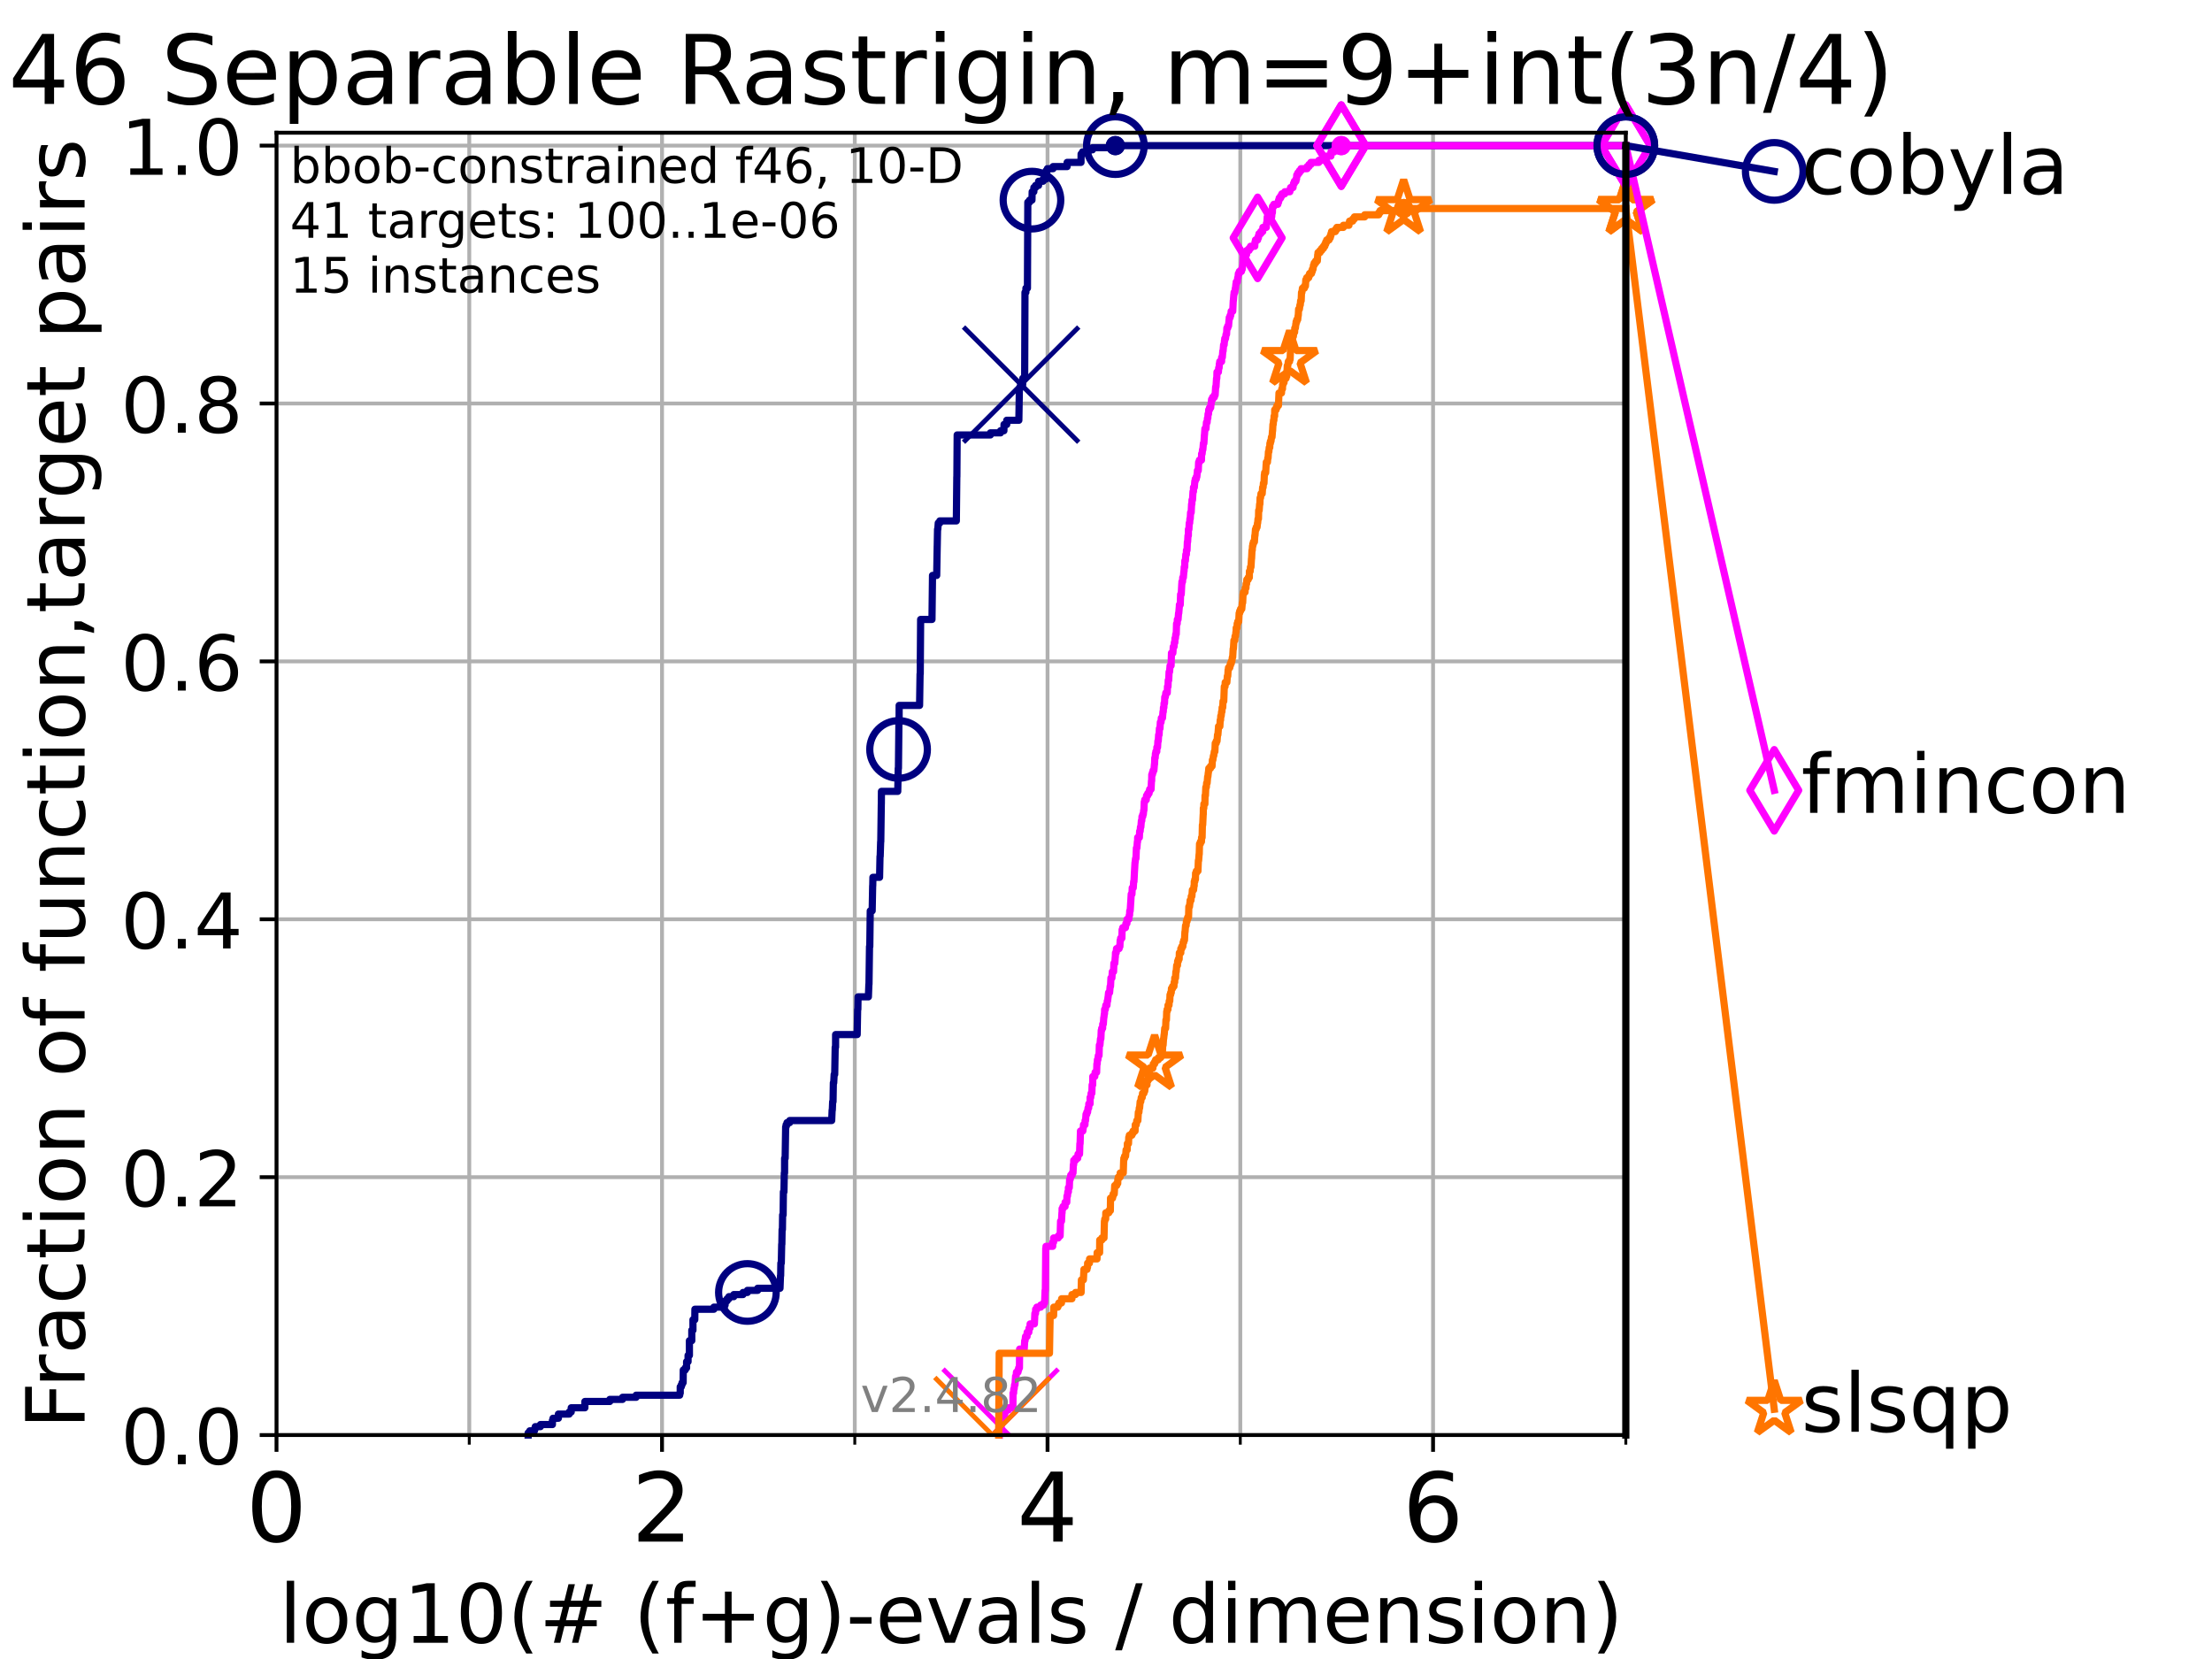 <?xml version="1.0" encoding="utf-8" standalone="no"?>
<!DOCTYPE svg PUBLIC "-//W3C//DTD SVG 1.1//EN"
  "http://www.w3.org/Graphics/SVG/1.1/DTD/svg11.dtd">
<!-- Created with matplotlib (https://matplotlib.org/) -->
<svg height="345.6pt" version="1.1" viewBox="0 0 460.8 345.6" width="460.8pt" xmlns="http://www.w3.org/2000/svg" xmlns:xlink="http://www.w3.org/1999/xlink">
 <defs>
  <style type="text/css">*{stroke-linecap:butt;stroke-linejoin:round;}</style>
 </defs>
 <g id="figure_1">
  <g id="patch_1">
   <path d="M 0 345.6 
L 460.8 345.6 
L 460.8 0 
L 0 0 
z
" style="fill:#ffffff;"/>
  </g>
  <g id="axes_1">
   <g id="patch_2">
    <path d="M 57.6 298.944 
L 338.688 298.944 
L 338.688 27.648 
L 57.6 27.648 
z
" style="fill:#ffffff;"/>
   </g>
   <g id="matplotlib.axis_1">
    <g id="xtick_1">
     <g id="line2d_1">
      <path clip-path="url(#p73a16e2c59)" d="M 57.6 298.944 
L 57.6 27.648 
" style="fill:none;stroke:#b0b0b0;stroke-linecap:square;stroke-width:0.8;"/>
     </g>
     <g id="line2d_2">
      <defs>
       <path d="M 0 0 
L 0 3.5 
" id="m424f8ac91f" style="stroke:#000000;stroke-width:0.8;"/>
      </defs>
      <g>
       <use style="stroke:#000000;stroke-width:0.8;" x="57.6" xlink:href="#m424f8ac91f" y="298.944"/>
      </g>
     </g>
     <g id="text_1">
      <!-- 0 -->
      <g transform="translate(51.237 321.141)scale(0.2 -0.2)">
       <defs>
        <path d="M 31.781 66.406 
Q 24.172 66.406 20.328 58.906 
Q 16.5 51.422 16.5 36.375 
Q 16.5 21.391 20.328 13.891 
Q 24.172 6.391 31.781 6.391 
Q 39.453 6.391 43.281 13.891 
Q 47.125 21.391 47.125 36.375 
Q 47.125 51.422 43.281 58.906 
Q 39.453 66.406 31.781 66.406 
z
M 31.781 74.219 
Q 44.047 74.219 50.516 64.516 
Q 56.984 54.828 56.984 36.375 
Q 56.984 17.969 50.516 8.266 
Q 44.047 -1.422 31.781 -1.422 
Q 19.531 -1.422 13.062 8.266 
Q 6.594 17.969 6.594 36.375 
Q 6.594 54.828 13.062 64.516 
Q 19.531 74.219 31.781 74.219 
z
" id="DejaVuSans-48"/>
       </defs>
       <use xlink:href="#DejaVuSans-48"/>
      </g>
     </g>
    </g>
    <g id="xtick_2">
     <g id="line2d_3">
      <path clip-path="url(#p73a16e2c59)" d="M 137.911 298.944 
L 137.911 27.648 
" style="fill:none;stroke:#b0b0b0;stroke-linecap:square;stroke-width:0.8;"/>
     </g>
     <g id="line2d_4">
      <g>
       <use style="stroke:#000000;stroke-width:0.8;" x="137.911" xlink:href="#m424f8ac91f" y="298.944"/>
      </g>
     </g>
     <g id="text_2">
      <!-- 2 -->
      <g transform="translate(131.548 321.141)scale(0.2 -0.2)">
       <defs>
        <path d="M 19.188 8.297 
L 53.609 8.297 
L 53.609 0 
L 7.328 0 
L 7.328 8.297 
Q 12.938 14.109 22.625 23.891 
Q 32.328 33.688 34.812 36.531 
Q 39.547 41.844 41.422 45.531 
Q 43.312 49.219 43.312 52.781 
Q 43.312 58.594 39.234 62.25 
Q 35.156 65.922 28.609 65.922 
Q 23.969 65.922 18.812 64.312 
Q 13.672 62.703 7.812 59.422 
L 7.812 69.391 
Q 13.766 71.781 18.938 73 
Q 24.125 74.219 28.422 74.219 
Q 39.75 74.219 46.484 68.547 
Q 53.219 62.891 53.219 53.422 
Q 53.219 48.922 51.531 44.891 
Q 49.859 40.875 45.406 35.406 
Q 44.188 33.984 37.641 27.219 
Q 31.109 20.453 19.188 8.297 
z
" id="DejaVuSans-50"/>
       </defs>
       <use xlink:href="#DejaVuSans-50"/>
      </g>
     </g>
    </g>
    <g id="xtick_3">
     <g id="line2d_5">
      <path clip-path="url(#p73a16e2c59)" d="M 218.222 298.944 
L 218.222 27.648 
" style="fill:none;stroke:#b0b0b0;stroke-linecap:square;stroke-width:0.8;"/>
     </g>
     <g id="line2d_6">
      <g>
       <use style="stroke:#000000;stroke-width:0.8;" x="218.222" xlink:href="#m424f8ac91f" y="298.944"/>
      </g>
     </g>
     <g id="text_3">
      <!-- 4 -->
      <g transform="translate(211.859 321.141)scale(0.2 -0.2)">
       <defs>
        <path d="M 37.797 64.312 
L 12.891 25.391 
L 37.797 25.391 
z
M 35.203 72.906 
L 47.609 72.906 
L 47.609 25.391 
L 58.016 25.391 
L 58.016 17.188 
L 47.609 17.188 
L 47.609 0 
L 37.797 0 
L 37.797 17.188 
L 4.891 17.188 
L 4.891 26.703 
z
" id="DejaVuSans-52"/>
       </defs>
       <use xlink:href="#DejaVuSans-52"/>
      </g>
     </g>
    </g>
    <g id="xtick_4">
     <g id="line2d_7">
      <path clip-path="url(#p73a16e2c59)" d="M 298.533 298.944 
L 298.533 27.648 
" style="fill:none;stroke:#b0b0b0;stroke-linecap:square;stroke-width:0.8;"/>
     </g>
     <g id="line2d_8">
      <g>
       <use style="stroke:#000000;stroke-width:0.8;" x="298.533" xlink:href="#m424f8ac91f" y="298.944"/>
      </g>
     </g>
     <g id="text_4">
      <!-- 6 -->
      <g transform="translate(292.17 321.141)scale(0.2 -0.2)">
       <defs>
        <path d="M 33.016 40.375 
Q 26.375 40.375 22.484 35.828 
Q 18.609 31.297 18.609 23.391 
Q 18.609 15.531 22.484 10.953 
Q 26.375 6.391 33.016 6.391 
Q 39.656 6.391 43.531 10.953 
Q 47.406 15.531 47.406 23.391 
Q 47.406 31.297 43.531 35.828 
Q 39.656 40.375 33.016 40.375 
z
M 52.594 71.297 
L 52.594 62.312 
Q 48.875 64.062 45.094 64.984 
Q 41.312 65.922 37.594 65.922 
Q 27.828 65.922 22.672 59.328 
Q 17.531 52.734 16.797 39.406 
Q 19.672 43.656 24.016 45.922 
Q 28.375 48.188 33.594 48.188 
Q 44.578 48.188 50.953 41.516 
Q 57.328 34.859 57.328 23.391 
Q 57.328 12.156 50.688 5.359 
Q 44.047 -1.422 33.016 -1.422 
Q 20.359 -1.422 13.672 8.266 
Q 6.984 17.969 6.984 36.375 
Q 6.984 53.656 15.188 63.938 
Q 23.391 74.219 37.203 74.219 
Q 40.922 74.219 44.703 73.484 
Q 48.484 72.75 52.594 71.297 
z
" id="DejaVuSans-54"/>
       </defs>
       <use xlink:href="#DejaVuSans-54"/>
      </g>
     </g>
    </g>
    <g id="xtick_5">
     <g id="line2d_9">
      <path clip-path="url(#p73a16e2c59)" d="M 97.755 298.944 
L 97.755 27.648 
" style="fill:none;stroke:#b0b0b0;stroke-linecap:square;stroke-width:0.8;"/>
     </g>
     <g id="line2d_10">
      <defs>
       <path d="M 0 0 
L 0 2 
" id="m00cdbd129f" style="stroke:#000000;stroke-width:0.6;"/>
      </defs>
      <g>
       <use style="stroke:#000000;stroke-width:0.6;" x="97.755" xlink:href="#m00cdbd129f" y="298.944"/>
      </g>
     </g>
    </g>
    <g id="xtick_6">
     <g id="line2d_11">
      <path clip-path="url(#p73a16e2c59)" d="M 178.066 298.944 
L 178.066 27.648 
" style="fill:none;stroke:#b0b0b0;stroke-linecap:square;stroke-width:0.8;"/>
     </g>
     <g id="line2d_12">
      <g>
       <use style="stroke:#000000;stroke-width:0.6;" x="178.066" xlink:href="#m00cdbd129f" y="298.944"/>
      </g>
     </g>
    </g>
    <g id="xtick_7">
     <g id="line2d_13">
      <path clip-path="url(#p73a16e2c59)" d="M 258.377 298.944 
L 258.377 27.648 
" style="fill:none;stroke:#b0b0b0;stroke-linecap:square;stroke-width:0.8;"/>
     </g>
     <g id="line2d_14">
      <g>
       <use style="stroke:#000000;stroke-width:0.6;" x="258.377" xlink:href="#m00cdbd129f" y="298.944"/>
      </g>
     </g>
    </g>
    <g id="xtick_8">
     <g id="line2d_15">
      <path clip-path="url(#p73a16e2c59)" d="M 338.688 298.944 
L 338.688 27.648 
" style="fill:none;stroke:#b0b0b0;stroke-linecap:square;stroke-width:0.8;"/>
     </g>
     <g id="line2d_16">
      <g>
       <use style="stroke:#000000;stroke-width:0.6;" x="338.688" xlink:href="#m00cdbd129f" y="298.944"/>
      </g>
     </g>
    </g>
    <g id="text_5">
     <!-- log10(# (f+g)-evals / dimension) -->
     <g transform="translate(58.145 342.218)scale(0.17 -0.17)">
      <defs>
       <path d="M 9.422 75.984 
L 18.406 75.984 
L 18.406 0 
L 9.422 0 
z
" id="DejaVuSans-108"/>
       <path d="M 30.609 48.391 
Q 23.391 48.391 19.188 42.75 
Q 14.984 37.109 14.984 27.297 
Q 14.984 17.484 19.156 11.844 
Q 23.344 6.203 30.609 6.203 
Q 37.797 6.203 41.984 11.859 
Q 46.188 17.531 46.188 27.297 
Q 46.188 37.016 41.984 42.703 
Q 37.797 48.391 30.609 48.391 
z
M 30.609 56 
Q 42.328 56 49.016 48.375 
Q 55.719 40.766 55.719 27.297 
Q 55.719 13.875 49.016 6.219 
Q 42.328 -1.422 30.609 -1.422 
Q 18.844 -1.422 12.172 6.219 
Q 5.516 13.875 5.516 27.297 
Q 5.516 40.766 12.172 48.375 
Q 18.844 56 30.609 56 
z
" id="DejaVuSans-111"/>
       <path d="M 45.406 27.984 
Q 45.406 37.75 41.375 43.109 
Q 37.359 48.484 30.078 48.484 
Q 22.859 48.484 18.828 43.109 
Q 14.797 37.75 14.797 27.984 
Q 14.797 18.266 18.828 12.891 
Q 22.859 7.516 30.078 7.516 
Q 37.359 7.516 41.375 12.891 
Q 45.406 18.266 45.406 27.984 
z
M 54.391 6.781 
Q 54.391 -7.172 48.188 -13.984 
Q 42 -20.797 29.203 -20.797 
Q 24.469 -20.797 20.266 -20.094 
Q 16.062 -19.391 12.109 -17.922 
L 12.109 -9.188 
Q 16.062 -11.328 19.922 -12.344 
Q 23.781 -13.375 27.781 -13.375 
Q 36.625 -13.375 41.016 -8.766 
Q 45.406 -4.156 45.406 5.172 
L 45.406 9.625 
Q 42.625 4.781 38.281 2.391 
Q 33.938 0 27.875 0 
Q 17.828 0 11.672 7.656 
Q 5.516 15.328 5.516 27.984 
Q 5.516 40.672 11.672 48.328 
Q 17.828 56 27.875 56 
Q 33.938 56 38.281 53.609 
Q 42.625 51.219 45.406 46.391 
L 45.406 54.688 
L 54.391 54.688 
z
" id="DejaVuSans-103"/>
       <path d="M 12.406 8.297 
L 28.516 8.297 
L 28.516 63.922 
L 10.984 60.406 
L 10.984 69.391 
L 28.422 72.906 
L 38.281 72.906 
L 38.281 8.297 
L 54.391 8.297 
L 54.391 0 
L 12.406 0 
z
" id="DejaVuSans-49"/>
       <path d="M 31 75.875 
Q 24.469 64.656 21.281 53.656 
Q 18.109 42.672 18.109 31.391 
Q 18.109 20.125 21.312 9.062 
Q 24.516 -2 31 -13.188 
L 23.188 -13.188 
Q 15.875 -1.703 12.234 9.375 
Q 8.594 20.453 8.594 31.391 
Q 8.594 42.281 12.203 53.312 
Q 15.828 64.359 23.188 75.875 
z
" id="DejaVuSans-40"/>
       <path d="M 51.125 44 
L 36.922 44 
L 32.812 27.688 
L 47.125 27.688 
z
M 43.797 71.781 
L 38.719 51.516 
L 52.984 51.516 
L 58.109 71.781 
L 65.922 71.781 
L 60.891 51.516 
L 76.125 51.516 
L 76.125 44 
L 58.984 44 
L 54.984 27.688 
L 70.516 27.688 
L 70.516 20.219 
L 53.078 20.219 
L 48 0 
L 40.188 0 
L 45.219 20.219 
L 30.906 20.219 
L 25.875 0 
L 18.016 0 
L 23.094 20.219 
L 7.719 20.219 
L 7.719 27.688 
L 24.906 27.688 
L 29 44 
L 13.281 44 
L 13.281 51.516 
L 30.906 51.516 
L 35.891 71.781 
z
" id="DejaVuSans-35"/>
       <path id="DejaVuSans-32"/>
       <path d="M 37.109 75.984 
L 37.109 68.5 
L 28.516 68.5 
Q 23.688 68.5 21.797 66.547 
Q 19.922 64.594 19.922 59.516 
L 19.922 54.688 
L 34.719 54.688 
L 34.719 47.703 
L 19.922 47.703 
L 19.922 0 
L 10.891 0 
L 10.891 47.703 
L 2.297 47.703 
L 2.297 54.688 
L 10.891 54.688 
L 10.891 58.5 
Q 10.891 67.625 15.141 71.797 
Q 19.391 75.984 28.609 75.984 
z
" id="DejaVuSans-102"/>
       <path d="M 46 62.703 
L 46 35.5 
L 73.188 35.5 
L 73.188 27.203 
L 46 27.203 
L 46 0 
L 37.797 0 
L 37.797 27.203 
L 10.594 27.203 
L 10.594 35.5 
L 37.797 35.5 
L 37.797 62.703 
z
" id="DejaVuSans-43"/>
       <path d="M 8.016 75.875 
L 15.828 75.875 
Q 23.141 64.359 26.781 53.312 
Q 30.422 42.281 30.422 31.391 
Q 30.422 20.453 26.781 9.375 
Q 23.141 -1.703 15.828 -13.188 
L 8.016 -13.188 
Q 14.5 -2 17.703 9.062 
Q 20.906 20.125 20.906 31.391 
Q 20.906 42.672 17.703 53.656 
Q 14.5 64.656 8.016 75.875 
z
" id="DejaVuSans-41"/>
       <path d="M 4.891 31.391 
L 31.203 31.391 
L 31.203 23.391 
L 4.891 23.391 
z
" id="DejaVuSans-45"/>
       <path d="M 56.203 29.594 
L 56.203 25.203 
L 14.891 25.203 
Q 15.484 15.922 20.484 11.062 
Q 25.484 6.203 34.422 6.203 
Q 39.594 6.203 44.453 7.469 
Q 49.312 8.734 54.109 11.281 
L 54.109 2.781 
Q 49.266 0.734 44.188 -0.344 
Q 39.109 -1.422 33.891 -1.422 
Q 20.797 -1.422 13.156 6.188 
Q 5.516 13.812 5.516 26.812 
Q 5.516 40.234 12.766 48.109 
Q 20.016 56 32.328 56 
Q 43.359 56 49.781 48.891 
Q 56.203 41.797 56.203 29.594 
z
M 47.219 32.234 
Q 47.125 39.594 43.094 43.984 
Q 39.062 48.391 32.422 48.391 
Q 24.906 48.391 20.391 44.141 
Q 15.875 39.891 15.188 32.172 
z
" id="DejaVuSans-101"/>
       <path d="M 2.984 54.688 
L 12.5 54.688 
L 29.594 8.797 
L 46.688 54.688 
L 56.203 54.688 
L 35.688 0 
L 23.484 0 
z
" id="DejaVuSans-118"/>
       <path d="M 34.281 27.484 
Q 23.391 27.484 19.188 25 
Q 14.984 22.516 14.984 16.5 
Q 14.984 11.719 18.141 8.906 
Q 21.297 6.109 26.703 6.109 
Q 34.188 6.109 38.703 11.406 
Q 43.219 16.703 43.219 25.484 
L 43.219 27.484 
z
M 52.203 31.203 
L 52.203 0 
L 43.219 0 
L 43.219 8.297 
Q 40.141 3.328 35.547 0.953 
Q 30.953 -1.422 24.312 -1.422 
Q 15.922 -1.422 10.953 3.297 
Q 6 8.016 6 15.922 
Q 6 25.141 12.172 29.828 
Q 18.359 34.516 30.609 34.516 
L 43.219 34.516 
L 43.219 35.406 
Q 43.219 41.609 39.141 45 
Q 35.062 48.391 27.688 48.391 
Q 23 48.391 18.547 47.266 
Q 14.109 46.141 10.016 43.891 
L 10.016 52.203 
Q 14.938 54.109 19.578 55.047 
Q 24.219 56 28.609 56 
Q 40.484 56 46.344 49.844 
Q 52.203 43.703 52.203 31.203 
z
" id="DejaVuSans-97"/>
       <path d="M 44.281 53.078 
L 44.281 44.578 
Q 40.484 46.531 36.375 47.5 
Q 32.281 48.484 27.875 48.484 
Q 21.188 48.484 17.844 46.438 
Q 14.5 44.391 14.5 40.281 
Q 14.5 37.156 16.891 35.375 
Q 19.281 33.594 26.516 31.984 
L 29.594 31.297 
Q 39.156 29.25 43.188 25.516 
Q 47.219 21.781 47.219 15.094 
Q 47.219 7.469 41.188 3.016 
Q 35.156 -1.422 24.609 -1.422 
Q 20.219 -1.422 15.453 -0.562 
Q 10.688 0.297 5.422 2 
L 5.422 11.281 
Q 10.406 8.688 15.234 7.391 
Q 20.062 6.109 24.812 6.109 
Q 31.156 6.109 34.562 8.281 
Q 37.984 10.453 37.984 14.406 
Q 37.984 18.062 35.516 20.016 
Q 33.062 21.969 24.703 23.781 
L 21.578 24.516 
Q 13.234 26.266 9.516 29.906 
Q 5.812 33.547 5.812 39.891 
Q 5.812 47.609 11.281 51.797 
Q 16.75 56 26.812 56 
Q 31.781 56 36.172 55.266 
Q 40.578 54.547 44.281 53.078 
z
" id="DejaVuSans-115"/>
       <path d="M 25.391 72.906 
L 33.688 72.906 
L 8.297 -9.281 
L 0 -9.281 
z
" id="DejaVuSans-47"/>
       <path d="M 45.406 46.391 
L 45.406 75.984 
L 54.391 75.984 
L 54.391 0 
L 45.406 0 
L 45.406 8.203 
Q 42.578 3.328 38.25 0.953 
Q 33.938 -1.422 27.875 -1.422 
Q 17.969 -1.422 11.734 6.484 
Q 5.516 14.406 5.516 27.297 
Q 5.516 40.188 11.734 48.094 
Q 17.969 56 27.875 56 
Q 33.938 56 38.25 53.625 
Q 42.578 51.266 45.406 46.391 
z
M 14.797 27.297 
Q 14.797 17.391 18.875 11.75 
Q 22.953 6.109 30.078 6.109 
Q 37.203 6.109 41.297 11.75 
Q 45.406 17.391 45.406 27.297 
Q 45.406 37.203 41.297 42.844 
Q 37.203 48.484 30.078 48.484 
Q 22.953 48.484 18.875 42.844 
Q 14.797 37.203 14.797 27.297 
z
" id="DejaVuSans-100"/>
       <path d="M 9.422 54.688 
L 18.406 54.688 
L 18.406 0 
L 9.422 0 
z
M 9.422 75.984 
L 18.406 75.984 
L 18.406 64.594 
L 9.422 64.594 
z
" id="DejaVuSans-105"/>
       <path d="M 52 44.188 
Q 55.375 50.25 60.062 53.125 
Q 64.75 56 71.094 56 
Q 79.641 56 84.281 50.016 
Q 88.922 44.047 88.922 33.016 
L 88.922 0 
L 79.891 0 
L 79.891 32.719 
Q 79.891 40.578 77.094 44.375 
Q 74.312 48.188 68.609 48.188 
Q 61.625 48.188 57.562 43.547 
Q 53.516 38.922 53.516 30.906 
L 53.516 0 
L 44.484 0 
L 44.484 32.719 
Q 44.484 40.625 41.703 44.406 
Q 38.922 48.188 33.109 48.188 
Q 26.219 48.188 22.156 43.531 
Q 18.109 38.875 18.109 30.906 
L 18.109 0 
L 9.078 0 
L 9.078 54.688 
L 18.109 54.688 
L 18.109 46.188 
Q 21.188 51.219 25.484 53.609 
Q 29.781 56 35.688 56 
Q 41.656 56 45.828 52.969 
Q 50 49.953 52 44.188 
z
" id="DejaVuSans-109"/>
       <path d="M 54.891 33.016 
L 54.891 0 
L 45.906 0 
L 45.906 32.719 
Q 45.906 40.484 42.875 44.328 
Q 39.844 48.188 33.797 48.188 
Q 26.516 48.188 22.312 43.547 
Q 18.109 38.922 18.109 30.906 
L 18.109 0 
L 9.078 0 
L 9.078 54.688 
L 18.109 54.688 
L 18.109 46.188 
Q 21.344 51.125 25.703 53.562 
Q 30.078 56 35.797 56 
Q 45.219 56 50.047 50.172 
Q 54.891 44.344 54.891 33.016 
z
" id="DejaVuSans-110"/>
      </defs>
      <use xlink:href="#DejaVuSans-108"/>
      <use x="27.783" xlink:href="#DejaVuSans-111"/>
      <use x="88.965" xlink:href="#DejaVuSans-103"/>
      <use x="152.441" xlink:href="#DejaVuSans-49"/>
      <use x="216.064" xlink:href="#DejaVuSans-48"/>
      <use x="279.688" xlink:href="#DejaVuSans-40"/>
      <use x="318.701" xlink:href="#DejaVuSans-35"/>
      <use x="402.49" xlink:href="#DejaVuSans-32"/>
      <use x="434.277" xlink:href="#DejaVuSans-40"/>
      <use x="473.291" xlink:href="#DejaVuSans-102"/>
      <use x="508.496" xlink:href="#DejaVuSans-43"/>
      <use x="592.285" xlink:href="#DejaVuSans-103"/>
      <use x="655.762" xlink:href="#DejaVuSans-41"/>
      <use x="694.775" xlink:href="#DejaVuSans-45"/>
      <use x="730.859" xlink:href="#DejaVuSans-101"/>
      <use x="792.383" xlink:href="#DejaVuSans-118"/>
      <use x="851.562" xlink:href="#DejaVuSans-97"/>
      <use x="912.842" xlink:href="#DejaVuSans-108"/>
      <use x="940.625" xlink:href="#DejaVuSans-115"/>
      <use x="992.725" xlink:href="#DejaVuSans-32"/>
      <use x="1024.512" xlink:href="#DejaVuSans-47"/>
      <use x="1058.203" xlink:href="#DejaVuSans-32"/>
      <use x="1089.99" xlink:href="#DejaVuSans-100"/>
      <use x="1153.467" xlink:href="#DejaVuSans-105"/>
      <use x="1181.25" xlink:href="#DejaVuSans-109"/>
      <use x="1278.662" xlink:href="#DejaVuSans-101"/>
      <use x="1340.186" xlink:href="#DejaVuSans-110"/>
      <use x="1403.564" xlink:href="#DejaVuSans-115"/>
      <use x="1455.664" xlink:href="#DejaVuSans-105"/>
      <use x="1483.447" xlink:href="#DejaVuSans-111"/>
      <use x="1544.629" xlink:href="#DejaVuSans-110"/>
      <use x="1608.008" xlink:href="#DejaVuSans-41"/>
     </g>
    </g>
   </g>
   <g id="matplotlib.axis_2">
    <g id="ytick_1">
     <g id="line2d_17">
      <path clip-path="url(#p73a16e2c59)" d="M 57.6 298.944 
L 338.688 298.944 
" style="fill:none;stroke:#b0b0b0;stroke-linecap:square;stroke-width:0.8;"/>
     </g>
     <g id="line2d_18">
      <defs>
       <path d="M 0 0 
L -3.5 0 
" id="mbd67fc8af5" style="stroke:#000000;stroke-width:0.8;"/>
      </defs>
      <g>
       <use style="stroke:#000000;stroke-width:0.8;" x="57.6" xlink:href="#mbd67fc8af5" y="298.944"/>
      </g>
     </g>
     <g id="text_6">
      <!-- 0.0 -->
      <g transform="translate(25.155 305.023)scale(0.16 -0.16)">
       <defs>
        <path d="M 10.688 12.406 
L 21 12.406 
L 21 0 
L 10.688 0 
z
" id="DejaVuSans-46"/>
       </defs>
       <use xlink:href="#DejaVuSans-48"/>
       <use x="63.623" xlink:href="#DejaVuSans-46"/>
       <use x="95.41" xlink:href="#DejaVuSans-48"/>
      </g>
     </g>
    </g>
    <g id="ytick_2">
     <g id="line2d_19">
      <path clip-path="url(#p73a16e2c59)" d="M 57.6 245.222 
L 338.688 245.222 
" style="fill:none;stroke:#b0b0b0;stroke-linecap:square;stroke-width:0.8;"/>
     </g>
     <g id="line2d_20">
      <g>
       <use style="stroke:#000000;stroke-width:0.8;" x="57.6" xlink:href="#mbd67fc8af5" y="245.222"/>
      </g>
     </g>
     <g id="text_7">
      <!-- 0.2 -->
      <g transform="translate(25.155 251.301)scale(0.16 -0.16)">
       <use xlink:href="#DejaVuSans-48"/>
       <use x="63.623" xlink:href="#DejaVuSans-46"/>
       <use x="95.41" xlink:href="#DejaVuSans-50"/>
      </g>
     </g>
    </g>
    <g id="ytick_3">
     <g id="line2d_21">
      <path clip-path="url(#p73a16e2c59)" d="M 57.6 191.5 
L 338.688 191.5 
" style="fill:none;stroke:#b0b0b0;stroke-linecap:square;stroke-width:0.8;"/>
     </g>
     <g id="line2d_22">
      <g>
       <use style="stroke:#000000;stroke-width:0.8;" x="57.6" xlink:href="#mbd67fc8af5" y="191.5"/>
      </g>
     </g>
     <g id="text_8">
      <!-- 0.4 -->
      <g transform="translate(25.155 197.579)scale(0.16 -0.16)">
       <use xlink:href="#DejaVuSans-48"/>
       <use x="63.623" xlink:href="#DejaVuSans-46"/>
       <use x="95.41" xlink:href="#DejaVuSans-52"/>
      </g>
     </g>
    </g>
    <g id="ytick_4">
     <g id="line2d_23">
      <path clip-path="url(#p73a16e2c59)" d="M 57.6 137.778 
L 338.688 137.778 
" style="fill:none;stroke:#b0b0b0;stroke-linecap:square;stroke-width:0.8;"/>
     </g>
     <g id="line2d_24">
      <g>
       <use style="stroke:#000000;stroke-width:0.8;" x="57.6" xlink:href="#mbd67fc8af5" y="137.778"/>
      </g>
     </g>
     <g id="text_9">
      <!-- 0.6 -->
      <g transform="translate(25.155 143.857)scale(0.16 -0.16)">
       <use xlink:href="#DejaVuSans-48"/>
       <use x="63.623" xlink:href="#DejaVuSans-46"/>
       <use x="95.41" xlink:href="#DejaVuSans-54"/>
      </g>
     </g>
    </g>
    <g id="ytick_5">
     <g id="line2d_25">
      <path clip-path="url(#p73a16e2c59)" d="M 57.6 84.056 
L 338.688 84.056 
" style="fill:none;stroke:#b0b0b0;stroke-linecap:square;stroke-width:0.8;"/>
     </g>
     <g id="line2d_26">
      <g>
       <use style="stroke:#000000;stroke-width:0.8;" x="57.6" xlink:href="#mbd67fc8af5" y="84.056"/>
      </g>
     </g>
     <g id="text_10">
      <!-- 0.8 -->
      <g transform="translate(25.155 90.135)scale(0.16 -0.16)">
       <defs>
        <path d="M 31.781 34.625 
Q 24.75 34.625 20.719 30.859 
Q 16.703 27.094 16.703 20.516 
Q 16.703 13.922 20.719 10.156 
Q 24.75 6.391 31.781 6.391 
Q 38.812 6.391 42.859 10.172 
Q 46.922 13.969 46.922 20.516 
Q 46.922 27.094 42.891 30.859 
Q 38.875 34.625 31.781 34.625 
z
M 21.922 38.812 
Q 15.578 40.375 12.031 44.719 
Q 8.5 49.078 8.5 55.328 
Q 8.5 64.062 14.719 69.141 
Q 20.953 74.219 31.781 74.219 
Q 42.672 74.219 48.875 69.141 
Q 55.078 64.062 55.078 55.328 
Q 55.078 49.078 51.531 44.719 
Q 48 40.375 41.703 38.812 
Q 48.828 37.156 52.797 32.312 
Q 56.781 27.484 56.781 20.516 
Q 56.781 9.906 50.312 4.234 
Q 43.844 -1.422 31.781 -1.422 
Q 19.734 -1.422 13.25 4.234 
Q 6.781 9.906 6.781 20.516 
Q 6.781 27.484 10.781 32.312 
Q 14.797 37.156 21.922 38.812 
z
M 18.312 54.391 
Q 18.312 48.734 21.844 45.562 
Q 25.391 42.391 31.781 42.391 
Q 38.141 42.391 41.719 45.562 
Q 45.312 48.734 45.312 54.391 
Q 45.312 60.062 41.719 63.234 
Q 38.141 66.406 31.781 66.406 
Q 25.391 66.406 21.844 63.234 
Q 18.312 60.062 18.312 54.391 
z
" id="DejaVuSans-56"/>
       </defs>
       <use xlink:href="#DejaVuSans-48"/>
       <use x="63.623" xlink:href="#DejaVuSans-46"/>
       <use x="95.41" xlink:href="#DejaVuSans-56"/>
      </g>
     </g>
    </g>
    <g id="ytick_6">
     <g id="line2d_27">
      <path clip-path="url(#p73a16e2c59)" d="M 57.6 30.334 
L 338.688 30.334 
" style="fill:none;stroke:#b0b0b0;stroke-linecap:square;stroke-width:0.8;"/>
     </g>
     <g id="line2d_28">
      <g>
       <use style="stroke:#000000;stroke-width:0.8;" x="57.6" xlink:href="#mbd67fc8af5" y="30.334"/>
      </g>
     </g>
     <g id="text_11">
      <!-- 1.0 -->
      <g transform="translate(25.155 36.413)scale(0.16 -0.16)">
       <use xlink:href="#DejaVuSans-49"/>
       <use x="63.623" xlink:href="#DejaVuSans-46"/>
       <use x="95.41" xlink:href="#DejaVuSans-48"/>
      </g>
     </g>
    </g>
    <g id="text_12">
     <!-- Fraction of function,target pairs -->
     <g transform="translate(17.62 297.681)rotate(-90)scale(0.17 -0.17)">
      <defs>
       <path d="M 9.812 72.906 
L 51.703 72.906 
L 51.703 64.594 
L 19.672 64.594 
L 19.672 43.109 
L 48.578 43.109 
L 48.578 34.812 
L 19.672 34.812 
L 19.672 0 
L 9.812 0 
z
" id="DejaVuSans-70"/>
       <path d="M 41.109 46.297 
Q 39.594 47.172 37.812 47.578 
Q 36.031 48 33.891 48 
Q 26.266 48 22.188 43.047 
Q 18.109 38.094 18.109 28.812 
L 18.109 0 
L 9.078 0 
L 9.078 54.688 
L 18.109 54.688 
L 18.109 46.188 
Q 20.953 51.172 25.484 53.578 
Q 30.031 56 36.531 56 
Q 37.453 56 38.578 55.875 
Q 39.703 55.766 41.062 55.516 
z
" id="DejaVuSans-114"/>
       <path d="M 48.781 52.594 
L 48.781 44.188 
Q 44.969 46.297 41.141 47.344 
Q 37.312 48.391 33.406 48.391 
Q 24.656 48.391 19.812 42.844 
Q 14.984 37.312 14.984 27.297 
Q 14.984 17.281 19.812 11.734 
Q 24.656 6.203 33.406 6.203 
Q 37.312 6.203 41.141 7.25 
Q 44.969 8.297 48.781 10.406 
L 48.781 2.094 
Q 45.016 0.344 40.984 -0.531 
Q 36.969 -1.422 32.422 -1.422 
Q 20.062 -1.422 12.781 6.344 
Q 5.516 14.109 5.516 27.297 
Q 5.516 40.672 12.859 48.328 
Q 20.219 56 33.016 56 
Q 37.156 56 41.109 55.141 
Q 45.062 54.297 48.781 52.594 
z
" id="DejaVuSans-99"/>
       <path d="M 18.312 70.219 
L 18.312 54.688 
L 36.812 54.688 
L 36.812 47.703 
L 18.312 47.703 
L 18.312 18.016 
Q 18.312 11.328 20.141 9.422 
Q 21.969 7.516 27.594 7.516 
L 36.812 7.516 
L 36.812 0 
L 27.594 0 
Q 17.188 0 13.234 3.875 
Q 9.281 7.766 9.281 18.016 
L 9.281 47.703 
L 2.688 47.703 
L 2.688 54.688 
L 9.281 54.688 
L 9.281 70.219 
z
" id="DejaVuSans-116"/>
       <path d="M 8.5 21.578 
L 8.5 54.688 
L 17.484 54.688 
L 17.484 21.922 
Q 17.484 14.156 20.5 10.266 
Q 23.531 6.391 29.594 6.391 
Q 36.859 6.391 41.078 11.031 
Q 45.312 15.672 45.312 23.688 
L 45.312 54.688 
L 54.297 54.688 
L 54.297 0 
L 45.312 0 
L 45.312 8.406 
Q 42.047 3.422 37.719 1 
Q 33.406 -1.422 27.688 -1.422 
Q 18.266 -1.422 13.375 4.438 
Q 8.5 10.297 8.5 21.578 
z
M 31.109 56 
z
" id="DejaVuSans-117"/>
       <path d="M 11.719 12.406 
L 22.016 12.406 
L 22.016 4 
L 14.016 -11.625 
L 7.719 -11.625 
L 11.719 4 
z
" id="DejaVuSans-44"/>
       <path d="M 18.109 8.203 
L 18.109 -20.797 
L 9.078 -20.797 
L 9.078 54.688 
L 18.109 54.688 
L 18.109 46.391 
Q 20.953 51.266 25.266 53.625 
Q 29.594 56 35.594 56 
Q 45.562 56 51.781 48.094 
Q 58.016 40.188 58.016 27.297 
Q 58.016 14.406 51.781 6.484 
Q 45.562 -1.422 35.594 -1.422 
Q 29.594 -1.422 25.266 0.953 
Q 20.953 3.328 18.109 8.203 
z
M 48.688 27.297 
Q 48.688 37.203 44.609 42.844 
Q 40.531 48.484 33.406 48.484 
Q 26.266 48.484 22.188 42.844 
Q 18.109 37.203 18.109 27.297 
Q 18.109 17.391 22.188 11.75 
Q 26.266 6.109 33.406 6.109 
Q 40.531 6.109 44.609 11.75 
Q 48.688 17.391 48.688 27.297 
z
" id="DejaVuSans-112"/>
      </defs>
      <use xlink:href="#DejaVuSans-70"/>
      <use x="50.27" xlink:href="#DejaVuSans-114"/>
      <use x="91.383" xlink:href="#DejaVuSans-97"/>
      <use x="152.662" xlink:href="#DejaVuSans-99"/>
      <use x="207.643" xlink:href="#DejaVuSans-116"/>
      <use x="246.852" xlink:href="#DejaVuSans-105"/>
      <use x="274.635" xlink:href="#DejaVuSans-111"/>
      <use x="335.816" xlink:href="#DejaVuSans-110"/>
      <use x="399.195" xlink:href="#DejaVuSans-32"/>
      <use x="430.982" xlink:href="#DejaVuSans-111"/>
      <use x="492.164" xlink:href="#DejaVuSans-102"/>
      <use x="527.369" xlink:href="#DejaVuSans-32"/>
      <use x="559.156" xlink:href="#DejaVuSans-102"/>
      <use x="594.361" xlink:href="#DejaVuSans-117"/>
      <use x="657.74" xlink:href="#DejaVuSans-110"/>
      <use x="721.119" xlink:href="#DejaVuSans-99"/>
      <use x="776.1" xlink:href="#DejaVuSans-116"/>
      <use x="815.309" xlink:href="#DejaVuSans-105"/>
      <use x="843.092" xlink:href="#DejaVuSans-111"/>
      <use x="904.273" xlink:href="#DejaVuSans-110"/>
      <use x="967.652" xlink:href="#DejaVuSans-44"/>
      <use x="999.439" xlink:href="#DejaVuSans-116"/>
      <use x="1038.648" xlink:href="#DejaVuSans-97"/>
      <use x="1099.928" xlink:href="#DejaVuSans-114"/>
      <use x="1139.291" xlink:href="#DejaVuSans-103"/>
      <use x="1202.768" xlink:href="#DejaVuSans-101"/>
      <use x="1264.291" xlink:href="#DejaVuSans-116"/>
      <use x="1303.5" xlink:href="#DejaVuSans-32"/>
      <use x="1335.287" xlink:href="#DejaVuSans-112"/>
      <use x="1398.764" xlink:href="#DejaVuSans-97"/>
      <use x="1460.043" xlink:href="#DejaVuSans-105"/>
      <use x="1487.826" xlink:href="#DejaVuSans-114"/>
      <use x="1528.939" xlink:href="#DejaVuSans-115"/>
     </g>
    </g>
   </g>
   <g id="line2d_29">
    <defs>
     <path d="M 0 1.5 
C 0.398 1.5 0.779 1.342 1.061 1.061 
C 1.342 0.779 1.5 0.398 1.5 0 
C 1.5 -0.398 1.342 -0.779 1.061 -1.061 
C 0.779 -1.342 0.398 -1.5 0 -1.5 
C -0.398 -1.5 -0.779 -1.342 -1.061 -1.061 
C -1.342 -0.779 -1.5 -0.398 -1.5 0 
C -1.5 0.398 -1.342 0.779 -1.061 1.061 
C -0.779 1.342 -0.398 1.5 0 1.5 
z
" id="m1567bf889d" style="stroke:#000080;"/>
    </defs>
    <g>
     <use style="fill:#000080;stroke:#000080;" x="232.352" xlink:href="#m1567bf889d" y="30.334"/>
     <use style="fill:#000080;stroke:#000080;" x="232.352" xlink:href="#m1567bf889d" y="30.334"/>
    </g>
   </g>
   <g id="line2d_30">
    <path d="M 110.017 298.944 
L 110.017 298.507 
L 110.359 298.507 
L 110.359 298.07 
L 111.346 298.07 
L 111.346 297.634 
L 111.506 297.634 
L 111.506 297.197 
L 112.581 297.197 
L 112.581 296.76 
L 115.077 296.76 
L 115.077 295.887 
L 115.206 295.887 
L 115.206 295.45 
L 116.323 295.45 
L 116.323 294.576 
L 118.577 294.576 
L 118.577 294.14 
L 118.994 294.14 
L 118.994 293.266 
L 121.844 293.266 
L 121.844 291.956 
L 127.035 291.956 
L 127.035 291.519 
L 129.686 291.519 
L 129.686 291.082 
L 132.518 291.082 
L 132.518 290.645 
L 141.592 290.645 
L 141.592 290.209 
L 141.704 290.209 
L 141.704 288.898 
L 141.927 288.898 
L 141.927 288.462 
L 142.093 288.462 
L 142.093 288.025 
L 142.311 288.025 
L 142.338 285.404 
L 142.739 285.404 
L 142.739 284.968 
L 143.028 284.968 
L 143.028 283.657 
L 143.337 283.657 
L 143.337 282.347 
L 143.616 282.347 
L 143.616 279.29 
L 144.112 279.29 
L 144.112 277.106 
L 144.355 277.106 
L 144.355 274.922 
L 144.736 274.922 
L 144.76 272.738 
L 148.715 272.738 
L 148.715 272.301 
L 150.908 272.301 
L 150.908 271.865 
L 151.056 271.865 
L 151.073 270.991 
L 151.478 270.991 
L 151.478 270.554 
L 151.842 270.554 
L 151.842 270.118 
L 152.863 270.118 
L 152.863 269.681 
L 154.781 269.681 
L 154.781 269.244 
L 155.698 269.244 
L 155.698 268.807 
L 157.837 268.807 
L 157.837 268.371 
L 162.488 268.371 
L 162.59 265.75 
L 162.623 265.75 
L 162.666 263.129 
L 162.758 263.129 
L 162.842 259.198 
L 162.875 259.198 
L 162.925 256.141 
L 162.992 256.141 
L 163.033 253.084 
L 163.14 253.084 
L 163.197 248.279 
L 163.312 248.279 
L 163.385 244.348 
L 163.441 244.348 
L 163.449 241.291 
L 163.562 241.291 
L 163.666 234.74 
L 163.761 234.74 
L 163.761 234.303 
L 163.95 234.303 
L 163.95 233.866 
L 164.505 233.866 
L 164.505 233.429 
L 173.257 233.429 
L 173.349 231.246 
L 173.386 231.246 
L 173.458 229.499 
L 173.535 229.499 
L 173.603 225.568 
L 173.68 225.568 
L 173.769 223.821 
L 173.885 223.821 
L 173.986 218.143 
L 174.065 218.143 
L 174.074 215.522 
L 178.567 215.522 
L 178.661 210.281 
L 178.705 210.281 
L 178.749 207.66 
L 180.902 207.66 
L 181.003 205.04 
L 181.026 205.04 
L 181.135 197.178 
L 181.193 197.178 
L 181.289 189.753 
L 181.689 189.753 
L 181.791 184.512 
L 181.808 184.512 
L 181.844 182.765 
L 183.231 182.765 
L 183.322 178.397 
L 183.358 178.397 
L 183.456 175.34 
L 183.481 175.34 
L 183.591 167.478 
L 183.598 167.478 
L 183.621 164.857 
L 187.017 164.857 
L 187.121 160.053 
L 187.162 160.053 
L 187.27 149.571 
L 187.301 149.571 
L 187.311 146.95 
L 191.564 146.95 
L 191.667 140.399 
L 191.7 140.399 
L 191.785 129.043 
L 194.149 129.043 
L 194.259 119.871 
L 195.13 119.871 
L 195.238 113.756 
L 195.242 113.756 
L 195.308 110.262 
L 195.359 110.262 
L 195.456 108.952 
L 195.777 108.952 
L 195.777 108.515 
L 199.223 108.515 
L 199.321 99.343 
L 199.335 99.343 
L 199.397 90.608 
L 206.32 90.608 
L 206.32 90.171 
L 208.432 90.171 
L 208.432 89.734 
L 209.132 89.734 
L 209.156 88.424 
L 209.722 88.424 
L 209.722 87.55 
L 212.245 87.55 
L 212.354 80.999 
L 212.489 80.999 
L 212.489 80.562 
L 212.617 80.562 
L 212.617 80.125 
L 213.041 80.125 
L 213.068 78.815 
L 213.457 78.815 
L 213.522 60.908 
L 213.708 60.908 
L 213.719 60.034 
L 214.035 60.034 
L 214.113 42.127 
L 214.477 42.127 
L 214.477 41.69 
L 214.978 41.69 
L 215.02 39.943 
L 215.37 39.943 
L 215.37 39.069 
L 215.726 39.069 
L 215.726 38.633 
L 216.356 38.633 
L 216.356 37.759 
L 217.292 37.759 
L 217.292 37.322 
L 217.894 37.322 
L 217.912 35.575 
L 218.189 35.575 
L 218.189 35.139 
L 219.368 35.139 
L 219.368 34.702 
L 222.298 34.702 
L 222.306 33.828 
L 225.191 33.828 
L 225.213 32.081 
L 225.501 32.081 
L 225.501 31.644 
L 226.72 31.644 
L 226.72 31.208 
L 227.586 31.208 
L 227.586 30.771 
L 232.352 30.771 
L 232.352 30.334 
L 338.688 30.334 
L 338.688 30.334 
" style="fill:none;stroke:#000080;stroke-linecap:square;stroke-width:1.5;"/>
   </g>
   <g id="line2d_31">
    <defs>
     <path d="M 0 6 
C 1.591 6 3.117 5.368 4.243 4.243 
C 5.368 3.117 6 1.591 6 0 
C 6 -1.591 5.368 -3.117 4.243 -4.243 
C 3.117 -5.368 1.591 -6 0 -6 
C -1.591 -6 -3.117 -5.368 -4.243 -4.243 
C -5.368 -3.117 -6 -1.591 -6 0 
C -6 1.591 -5.368 3.117 -4.243 4.243 
C -3.117 5.368 -1.591 6 0 6 
z
" id="mcdfb9fb218" style="stroke:#000080;stroke-width:1.5;"/>
    </defs>
    <g>
     <use style="fill-opacity:0;stroke:#000080;stroke-width:1.5;" x="155.698" xlink:href="#mcdfb9fb218" y="269.244"/>
     <use style="fill-opacity:0;stroke:#000080;stroke-width:1.5;" x="187.189" xlink:href="#mcdfb9fb218" y="156.122"/>
     <use style="fill-opacity:0;stroke:#000080;stroke-width:1.5;" x="214.978" xlink:href="#mcdfb9fb218" y="41.69"/>
     <use style="fill-opacity:0;stroke:#000080;stroke-width:1.5;" x="232.352" xlink:href="#mcdfb9fb218" y="30.334"/>
     <use style="fill-opacity:0;stroke:#000080;stroke-width:1.5;" x="338.688" xlink:href="#mcdfb9fb218" y="30.334"/>
    </g>
   </g>
   <g id="line2d_32">
    <path style="fill:none;stroke:#000080;stroke-linecap:square;stroke-width:1.5;"/>
    <g/>
   </g>
   <g id="line2d_33">
    <path clip-path="url(#p73a16e2c59)" d="M 212.718 80.125 
" style="fill:none;stroke:#000080;stroke-linecap:square;stroke-width:1.5;"/>
    <defs>
     <path d="M -12 12 
L 12 -12 
M -12 -12 
L 12 12 
" id="mde3106c71b" style="stroke:#000080;"/>
    </defs>
    <g clip-path="url(#p73a16e2c59)">
     <use style="fill:#000080;stroke:#000080;" x="212.718" xlink:href="#mde3106c71b" y="80.125"/>
    </g>
   </g>
   <g id="line2d_34">
    <defs>
     <path d="M 0 1.5 
C 0.398 1.5 0.779 1.342 1.061 1.061 
C 1.342 0.779 1.5 0.398 1.5 0 
C 1.5 -0.398 1.342 -0.779 1.061 -1.061 
C 0.779 -1.342 0.398 -1.5 0 -1.5 
C -0.398 -1.5 -0.779 -1.342 -1.061 -1.061 
C -1.342 -0.779 -1.5 -0.398 -1.5 0 
C -1.5 0.398 -1.342 0.779 -1.061 1.061 
C -0.779 1.342 -0.398 1.5 0 1.5 
z
" id="me13871d672" style="stroke:#ff00ff;"/>
    </defs>
    <g>
     <use style="fill:#ff00ff;stroke:#ff00ff;" x="279.412" xlink:href="#me13871d672" y="30.334"/>
     <use style="fill:#ff00ff;stroke:#ff00ff;" x="279.412" xlink:href="#me13871d672" y="30.334"/>
    </g>
   </g>
   <g id="line2d_35">
    <path d="M 208.203 298.944 
L 208.312 297.197 
L 208.56 297.197 
L 208.576 296.323 
L 208.825 296.323 
L 208.825 295.887 
L 209.235 295.887 
L 209.327 294.14 
L 209.476 294.14 
L 209.476 293.703 
L 210.094 293.703 
L 210.094 293.266 
L 211.007 293.266 
L 211.033 290.209 
L 211.153 290.209 
L 211.188 289.335 
L 211.266 289.335 
L 211.357 288.462 
L 211.442 288.462 
L 211.528 287.151 
L 211.556 287.151 
L 211.556 286.715 
L 211.683 286.715 
L 211.742 285.841 
L 212.072 285.841 
L 212.072 285.404 
L 212.2 285.404 
L 212.2 284.968 
L 212.367 284.968 
L 212.407 281.037 
L 213.364 281.037 
L 213.466 279.29 
L 213.538 279.29 
L 213.634 278.416 
L 213.953 278.416 
L 213.971 277.543 
L 214.322 277.543 
L 214.365 276.669 
L 214.568 276.669 
L 214.59 275.796 
L 215.486 275.796 
L 215.584 273.612 
L 215.72 273.612 
L 215.742 272.738 
L 215.999 272.738 
L 215.999 272.301 
L 216.794 272.301 
L 216.794 271.865 
L 217.405 271.865 
L 217.405 271.428 
L 217.607 271.428 
L 217.716 268.807 
L 217.767 268.807 
L 217.847 260.072 
L 217.9 260.072 
L 217.9 259.635 
L 219.297 259.635 
L 219.298 258.762 
L 219.486 258.762 
L 219.488 257.888 
L 220.454 257.888 
L 220.454 257.451 
L 220.845 257.451 
L 220.934 254.394 
L 221.129 254.394 
L 221.219 252.647 
L 221.251 252.647 
L 221.253 251.773 
L 221.445 251.773 
L 221.445 251.337 
L 221.876 251.337 
L 221.876 250.463 
L 222.228 250.463 
L 222.27 249.153 
L 222.372 249.153 
L 222.442 248.279 
L 222.568 248.279 
L 222.568 247.406 
L 222.756 247.406 
L 222.821 245.659 
L 222.959 245.659 
L 223.054 244.785 
L 223.361 244.785 
L 223.361 244.348 
L 223.526 244.348 
L 223.599 242.601 
L 223.667 242.601 
L 223.68 241.728 
L 224.039 241.728 
L 224.039 241.291 
L 224.507 241.291 
L 224.573 240.418 
L 224.886 240.418 
L 224.959 238.234 
L 225.005 238.234 
L 225.079 235.613 
L 225.575 235.613 
L 225.682 234.74 
L 225.71 234.74 
L 225.71 234.303 
L 226.018 234.303 
L 226.041 233.429 
L 226.143 233.429 
L 226.238 232.119 
L 226.402 232.119 
L 226.402 231.682 
L 226.564 231.682 
L 226.658 230.809 
L 226.791 230.809 
L 226.822 229.935 
L 227.085 229.935 
L 227.086 228.625 
L 227.216 228.625 
L 227.295 227.751 
L 227.452 227.751 
L 227.507 226.004 
L 227.628 226.004 
L 227.647 224.257 
L 228.063 224.257 
L 228.127 223.384 
L 228.448 223.384 
L 228.501 221.637 
L 228.566 221.637 
L 228.609 220.763 
L 228.711 220.763 
L 228.802 219.89 
L 228.95 219.89 
L 229.014 217.706 
L 229.139 217.706 
L 229.249 216.396 
L 229.334 216.396 
L 229.408 214.649 
L 229.5 214.649 
L 229.5 214.212 
L 229.698 214.212 
L 229.716 213.338 
L 229.841 213.338 
L 229.929 212.028 
L 229.952 212.028 
L 230.058 211.154 
L 230.093 211.154 
L 230.111 210.281 
L 230.264 210.281 
L 230.36 209.407 
L 230.605 209.407 
L 230.659 208.534 
L 230.73 208.534 
L 230.834 207.66 
L 230.847 207.66 
L 230.934 206.787 
L 231.149 206.787 
L 231.261 205.476 
L 231.341 205.476 
L 231.427 203.729 
L 231.63 203.729 
L 231.715 202.419 
L 231.975 202.419 
L 232.043 200.672 
L 232.234 200.672 
L 232.33 199.362 
L 232.35 199.362 
L 232.373 198.488 
L 232.532 198.488 
L 232.588 197.615 
L 233.133 197.615 
L 233.133 197.178 
L 233.295 197.178 
L 233.35 195.868 
L 233.447 195.868 
L 233.447 195.431 
L 233.715 195.431 
L 233.753 193.684 
L 233.885 193.684 
L 233.885 193.247 
L 234.454 193.247 
L 234.546 192.374 
L 234.759 192.374 
L 234.787 191.5 
L 235.146 191.5 
L 235.255 190.627 
L 235.315 190.627 
L 235.341 189.753 
L 235.438 189.753 
L 235.545 188.006 
L 235.553 188.006 
L 235.651 186.259 
L 235.811 186.259 
L 235.865 184.949 
L 236.079 184.949 
L 236.16 183.638 
L 236.226 183.638 
L 236.336 181.454 
L 236.34 181.454 
L 236.44 179.707 
L 236.456 179.707 
L 236.557 178.834 
L 236.642 178.834 
L 236.733 176.65 
L 236.834 176.65 
L 236.933 175.34 
L 236.98 175.34 
L 236.996 174.466 
L 237.349 174.466 
L 237.408 173.156 
L 237.516 173.156 
L 237.579 172.282 
L 237.662 172.282 
L 237.769 170.972 
L 237.855 170.972 
L 237.898 170.099 
L 238.057 170.099 
L 238.057 169.662 
L 238.171 169.662 
L 238.25 168.788 
L 238.3 168.788 
L 238.37 167.041 
L 238.469 167.041 
L 238.469 166.604 
L 238.792 166.604 
L 238.845 165.731 
L 239.088 165.731 
L 239.088 165.294 
L 239.366 165.294 
L 239.366 164.857 
L 239.492 164.857 
L 239.492 164.421 
L 239.789 164.421 
L 239.871 162.674 
L 239.914 162.674 
L 239.933 161.363 
L 240.073 161.363 
L 240.073 160.927 
L 240.207 160.927 
L 240.207 160.49 
L 240.38 160.49 
L 240.49 159.179 
L 240.515 159.179 
L 240.561 157.869 
L 240.653 157.869 
L 240.691 156.996 
L 240.783 156.996 
L 240.783 156.559 
L 240.982 156.559 
L 240.991 155.685 
L 241.139 155.685 
L 241.209 154.375 
L 241.288 154.375 
L 241.366 153.065 
L 241.463 153.065 
L 241.522 151.755 
L 241.649 151.755 
L 241.716 150.444 
L 241.872 150.444 
L 241.924 149.571 
L 242.167 149.571 
L 242.273 148.26 
L 242.332 148.26 
L 242.368 147.387 
L 242.46 147.387 
L 242.489 146.513 
L 242.59 146.513 
L 242.64 145.203 
L 242.761 145.203 
L 242.86 144.33 
L 243.161 144.33 
L 243.209 143.019 
L 243.319 143.019 
L 243.361 141.709 
L 243.463 141.709 
L 243.543 139.962 
L 243.639 139.962 
L 243.748 138.652 
L 243.964 138.652 
L 244.037 136.031 
L 244.33 136.031 
L 244.413 134.721 
L 244.576 134.721 
L 244.636 133.847 
L 244.743 133.847 
L 244.764 132.974 
L 244.864 132.974 
L 244.937 132.1 
L 245.035 132.1 
L 245.097 129.916 
L 245.237 129.916 
L 245.262 129.043 
L 245.412 129.043 
L 245.515 127.732 
L 245.559 127.732 
L 245.668 126.422 
L 245.685 126.422 
L 245.685 125.985 
L 245.866 125.985 
L 245.941 123.802 
L 246.076 123.802 
L 246.187 121.618 
L 246.211 121.618 
L 246.211 121.181 
L 246.343 121.181 
L 246.387 120.307 
L 246.519 120.307 
L 246.623 118.997 
L 246.663 118.997 
L 246.694 118.124 
L 246.801 118.124 
L 246.823 116.813 
L 246.941 116.813 
L 247.03 115.503 
L 247.146 115.503 
L 247.156 114.63 
L 247.279 114.63 
L 247.347 112.883 
L 247.403 112.883 
L 247.48 111.572 
L 247.559 111.572 
L 247.567 110.262 
L 247.675 110.262 
L 247.741 108.952 
L 247.831 108.952 
L 247.88 108.078 
L 247.949 108.078 
L 248.017 106.768 
L 248.145 106.768 
L 248.225 105.021 
L 248.286 105.021 
L 248.316 104.147 
L 248.419 104.147 
L 248.524 102.4 
L 248.619 102.4 
L 248.624 101.527 
L 248.798 101.527 
L 248.903 100.216 
L 248.993 100.216 
L 248.993 99.78 
L 249.204 99.78 
L 249.204 99.343 
L 249.32 99.343 
L 249.411 98.469 
L 249.434 98.469 
L 249.434 98.033 
L 249.621 98.033 
L 249.696 96.285 
L 249.852 96.285 
L 249.852 95.849 
L 250.29 95.849 
L 250.313 94.538 
L 250.421 94.538 
L 250.508 93.665 
L 250.578 93.665 
L 250.685 92.355 
L 250.792 92.355 
L 250.899 90.608 
L 250.913 90.608 
L 251.005 89.297 
L 251.231 89.297 
L 251.323 87.987 
L 251.463 87.987 
L 251.534 87.113 
L 251.611 87.113 
L 251.661 86.24 
L 251.755 86.24 
L 251.792 85.366 
L 251.965 85.366 
L 251.965 84.93 
L 252.211 84.93 
L 252.277 84.056 
L 252.323 84.056 
L 252.396 83.183 
L 252.62 83.183 
L 252.62 82.746 
L 252.974 82.746 
L 252.974 82.309 
L 253.138 82.309 
L 253.244 80.562 
L 253.32 80.562 
L 253.427 78.815 
L 253.481 78.815 
L 253.515 77.505 
L 253.816 77.505 
L 253.875 76.631 
L 253.963 76.631 
L 254.014 75.758 
L 254.089 75.758 
L 254.089 75.321 
L 254.481 75.321 
L 254.486 74.447 
L 254.632 74.447 
L 254.731 73.137 
L 254.793 73.137 
L 254.897 71.827 
L 255.019 71.827 
L 255.076 70.953 
L 255.137 70.953 
L 255.137 70.516 
L 255.299 70.516 
L 255.403 69.643 
L 255.512 69.643 
L 255.582 68.333 
L 255.763 68.333 
L 255.763 67.896 
L 255.929 67.896 
L 256.038 66.586 
L 256.071 66.586 
L 256.071 66.149 
L 256.254 66.149 
L 256.254 65.712 
L 256.388 65.712 
L 256.473 64.838 
L 256.803 64.838 
L 256.908 62.655 
L 256.929 62.655 
L 257.033 61.344 
L 257.08 61.344 
L 257.08 60.908 
L 257.239 60.908 
L 257.341 60.034 
L 257.387 60.034 
L 257.465 59.161 
L 257.527 59.161 
L 257.527 58.724 
L 257.751 58.724 
L 257.839 57.85 
L 257.899 57.85 
L 257.977 56.977 
L 258.178 56.977 
L 258.178 56.54 
L 258.616 56.54 
L 258.616 56.103 
L 258.774 56.103 
L 258.873 55.23 
L 258.89 55.23 
L 258.981 53.483 
L 259.18 53.483 
L 259.18 53.046 
L 259.687 53.046 
L 259.719 52.172 
L 260.208 52.172 
L 260.208 51.736 
L 260.509 51.736 
L 260.509 51.299 
L 261.391 51.299 
L 261.433 50.425 
L 261.537 50.425 
L 261.537 49.988 
L 261.99 49.988 
L 261.99 49.552 
L 262.154 49.552 
L 262.154 49.115 
L 262.271 49.115 
L 262.271 48.678 
L 262.642 48.678 
L 262.642 48.241 
L 263.05 48.241 
L 263.082 47.368 
L 263.796 47.368 
L 263.832 46.494 
L 263.91 46.494 
L 263.987 45.184 
L 264.912 45.184 
L 264.983 44.311 
L 265.062 44.311 
L 265.081 43 
L 265.361 43 
L 265.361 42.563 
L 266.195 42.563 
L 266.195 42.127 
L 266.35 42.127 
L 266.35 41.69 
L 266.477 41.69 
L 266.477 41.253 
L 266.782 41.253 
L 266.782 40.816 
L 267.032 40.816 
L 267.032 40.38 
L 267.643 40.38 
L 267.643 39.943 
L 268.698 39.943 
L 268.698 39.506 
L 268.848 39.506 
L 268.848 39.069 
L 269.359 39.069 
L 269.464 38.196 
L 269.645 38.196 
L 269.645 37.759 
L 269.965 37.759 
L 269.965 37.322 
L 270.089 37.322 
L 270.138 36.449 
L 270.362 36.449 
L 270.362 36.012 
L 270.691 36.012 
L 270.691 35.575 
L 271.025 35.575 
L 271.025 35.139 
L 272.298 35.139 
L 272.298 34.702 
L 272.684 34.702 
L 272.684 34.265 
L 273.085 34.265 
L 273.085 33.828 
L 274.745 33.828 
L 274.745 33.391 
L 275.818 33.391 
L 275.818 32.955 
L 276.372 32.955 
L 276.372 32.518 
L 277.257 32.518 
L 277.266 31.644 
L 277.924 31.644 
L 277.924 31.208 
L 278.411 31.208 
L 278.411 30.771 
L 279.412 30.771 
L 279.412 30.334 
L 338.688 30.334 
L 338.688 30.334 
" style="fill:none;stroke:#ff00ff;stroke-linecap:square;stroke-width:1.5;"/>
   </g>
   <g id="line2d_36">
    <defs>
     <path d="M -0 8.485 
L 5.091 0 
L 0 -8.485 
L -5.091 -0 
z
" id="ma574fb77d5" style="stroke:#ff00ff;stroke-linejoin:miter;stroke-width:1.5;"/>
    </defs>
    <g>
     <use style="fill-opacity:0;stroke:#ff00ff;stroke-linejoin:miter;stroke-width:1.5;" x="261.99" xlink:href="#ma574fb77d5" y="49.552"/>
     <use style="fill-opacity:0;stroke:#ff00ff;stroke-linejoin:miter;stroke-width:1.5;" x="279.412" xlink:href="#ma574fb77d5" y="30.334"/>
     <use style="fill-opacity:0;stroke:#ff00ff;stroke-linejoin:miter;stroke-width:1.5;" x="279.412" xlink:href="#ma574fb77d5" y="30.334"/>
     <use style="fill-opacity:0;stroke:#ff00ff;stroke-linejoin:miter;stroke-width:1.5;" x="338.688" xlink:href="#ma574fb77d5" y="30.334"/>
    </g>
   </g>
   <g id="line2d_37">
    <path style="fill:none;stroke:#ff00ff;stroke-linecap:square;stroke-width:1.5;"/>
    <g/>
   </g>
   <g id="line2d_38">
    <path clip-path="url(#p73a16e2c59)" d="M 208.447 297.197 
" style="fill:none;stroke:#ff00ff;stroke-linecap:square;stroke-width:1.5;"/>
    <defs>
     <path d="M -12 12 
L 12 -12 
M -12 -12 
L 12 12 
" id="mdb9aa03a66" style="stroke:#ff00ff;"/>
    </defs>
    <g clip-path="url(#p73a16e2c59)">
     <use style="fill:#ff00ff;stroke:#ff00ff;" x="208.447" xlink:href="#mdb9aa03a66" y="297.197"/>
    </g>
   </g>
   <g id="line2d_39">
    <defs>
     <path d="M 0 1.5 
C 0.398 1.5 0.779 1.342 1.061 1.061 
C 1.342 0.779 1.5 0.398 1.5 0 
C 1.5 -0.398 1.342 -0.779 1.061 -1.061 
C 0.779 -1.342 0.398 -1.5 0 -1.5 
C -0.398 -1.5 -0.779 -1.342 -1.061 -1.061 
C -1.342 -0.779 -1.5 -0.398 -1.5 0 
C -1.5 0.398 -1.342 0.779 -1.061 1.061 
C -0.779 1.342 -0.398 1.5 0 1.5 
z
" id="m250de23313" style="stroke:#ff7500;"/>
    </defs>
    <g>
     <use style="fill:#ff7500;stroke:#ff7500;" x="292.404" xlink:href="#m250de23313" y="43.437"/>
     <use style="fill:#ff7500;stroke:#ff7500;" x="292.404" xlink:href="#m250de23313" y="43.437"/>
    </g>
   </g>
   <g id="line2d_40">
    <path d="M 208.043 298.944 
L 208.15 281.91 
L 218.624 281.91 
L 218.73 275.796 
L 218.736 275.796 
L 218.76 274.048 
L 219.486 274.048 
L 219.52 272.301 
L 220.365 272.301 
L 220.365 271.865 
L 220.579 271.865 
L 220.579 271.428 
L 221.131 271.428 
L 221.154 270.554 
L 223.301 270.554 
L 223.307 269.681 
L 224.051 269.681 
L 224.051 269.244 
L 225.217 269.244 
L 225.276 266.623 
L 225.69 266.623 
L 225.783 264.876 
L 225.805 264.876 
L 225.805 264.44 
L 226.442 264.44 
L 226.442 264.003 
L 226.556 264.003 
L 226.571 263.129 
L 226.955 263.129 
L 226.974 262.256 
L 228.53 262.256 
L 228.551 260.946 
L 229.067 260.946 
L 229.093 258.325 
L 229.534 258.325 
L 229.534 257.888 
L 229.985 257.888 
L 230.07 254.394 
L 230.14 254.394 
L 230.14 253.957 
L 230.329 253.957 
L 230.356 252.647 
L 230.983 252.647 
L 230.983 252.21 
L 231.306 252.21 
L 231.342 249.59 
L 231.765 249.59 
L 231.765 249.153 
L 231.887 249.153 
L 231.887 248.716 
L 232.117 248.716 
L 232.216 246.969 
L 232.623 246.969 
L 232.623 246.532 
L 232.845 246.532 
L 232.862 245.659 
L 232.961 245.659 
L 232.961 245.222 
L 233.335 245.222 
L 233.353 244.348 
L 233.995 244.348 
L 234.079 241.728 
L 234.115 241.728 
L 234.115 241.291 
L 234.272 241.291 
L 234.272 240.854 
L 234.477 240.854 
L 234.583 239.544 
L 234.818 239.544 
L 234.849 238.234 
L 235.087 238.234 
L 235.142 236.924 
L 235.259 236.924 
L 235.259 236.487 
L 235.798 236.487 
L 235.798 236.05 
L 236.047 236.05 
L 236.047 235.613 
L 236.459 235.613 
L 236.493 234.303 
L 236.707 234.303 
L 236.815 233.429 
L 237.04 233.429 
L 237.137 231.682 
L 237.261 231.682 
L 237.331 230.809 
L 237.402 230.809 
L 237.513 229.499 
L 237.643 229.499 
L 237.745 228.625 
L 237.944 228.625 
L 238.008 227.751 
L 238.297 227.751 
L 238.297 227.315 
L 238.464 227.315 
L 238.563 226.441 
L 238.577 226.441 
L 238.577 226.004 
L 238.942 226.004 
L 238.958 225.131 
L 239.15 225.131 
L 239.211 223.384 
L 239.428 223.384 
L 239.438 222.51 
L 240.166 222.51 
L 240.244 221.637 
L 240.523 221.637 
L 240.523 221.2 
L 240.737 221.2 
L 240.737 220.763 
L 241.313 220.763 
L 241.313 220.326 
L 241.797 220.326 
L 241.905 219.453 
L 241.919 219.453 
L 241.919 219.016 
L 242.161 219.016 
L 242.221 217.706 
L 242.297 217.706 
L 242.381 216.396 
L 242.411 216.396 
L 242.503 215.522 
L 242.527 215.522 
L 242.635 214.212 
L 242.818 214.212 
L 242.884 212.465 
L 242.987 212.465 
L 243.046 210.718 
L 243.131 210.718 
L 243.131 210.281 
L 243.313 210.281 
L 243.316 209.407 
L 243.529 209.407 
L 243.567 208.534 
L 243.684 208.534 
L 243.735 207.224 
L 243.869 207.224 
L 243.869 206.787 
L 243.994 206.787 
L 244.034 205.913 
L 244.262 205.913 
L 244.262 205.476 
L 244.555 205.476 
L 244.598 204.603 
L 244.712 204.603 
L 244.72 203.729 
L 244.885 203.729 
L 244.955 202.419 
L 245.022 202.419 
L 245.125 201.109 
L 245.292 201.109 
L 245.316 200.235 
L 245.466 200.235 
L 245.466 199.799 
L 245.64 199.799 
L 245.676 198.488 
L 245.983 198.488 
L 245.985 197.615 
L 246.184 197.615 
L 246.184 197.178 
L 246.407 197.178 
L 246.467 196.304 
L 246.597 196.304 
L 246.597 195.868 
L 246.748 195.868 
L 246.84 194.121 
L 246.87 194.121 
L 246.97 192.81 
L 247.094 192.81 
L 247.148 191.937 
L 247.28 191.937 
L 247.28 191.5 
L 247.419 191.5 
L 247.419 191.063 
L 247.595 191.063 
L 247.656 188.879 
L 247.788 188.879 
L 247.886 188.006 
L 247.917 188.006 
L 247.917 187.569 
L 248.098 187.569 
L 248.163 186.696 
L 248.292 186.696 
L 248.39 185.385 
L 248.645 185.385 
L 248.729 184.512 
L 248.778 184.512 
L 248.782 183.638 
L 248.901 183.638 
L 248.901 183.202 
L 249.033 183.202 
L 249.058 181.891 
L 249.219 181.891 
L 249.219 181.454 
L 249.555 181.454 
L 249.643 179.271 
L 249.697 179.271 
L 249.794 177.96 
L 249.822 177.96 
L 249.884 175.777 
L 250.07 175.777 
L 250.07 175.34 
L 250.286 175.34 
L 250.307 174.466 
L 250.422 174.466 
L 250.48 171.846 
L 250.541 171.846 
L 250.644 169.662 
L 250.661 169.662 
L 250.676 168.352 
L 250.772 168.352 
L 250.789 167.478 
L 251.002 167.478 
L 251.032 165.731 
L 251.115 165.731 
L 251.193 163.984 
L 251.306 163.984 
L 251.365 163.11 
L 251.469 163.11 
L 251.575 161.8 
L 251.625 161.8 
L 251.717 160.927 
L 251.74 160.927 
L 251.814 160.053 
L 252.166 160.053 
L 252.166 159.616 
L 252.494 159.616 
L 252.564 158.306 
L 252.664 158.306 
L 252.774 157.432 
L 252.849 157.432 
L 252.959 156.559 
L 253.083 156.559 
L 253.157 154.812 
L 253.368 154.812 
L 253.368 154.375 
L 253.532 154.375 
L 253.633 153.065 
L 253.709 153.065 
L 253.815 151.755 
L 253.838 151.755 
L 253.838 151.318 
L 254.121 151.318 
L 254.189 150.007 
L 254.265 150.007 
L 254.312 149.134 
L 254.398 149.134 
L 254.48 148.26 
L 254.552 148.26 
L 254.591 147.387 
L 254.717 147.387 
L 254.776 146.077 
L 254.933 146.077 
L 255.043 143.019 
L 255.198 143.019 
L 255.231 142.146 
L 255.579 142.146 
L 255.68 140.835 
L 255.766 140.835 
L 255.841 139.525 
L 255.912 139.525 
L 255.912 139.088 
L 256.188 139.088 
L 256.188 138.652 
L 256.313 138.652 
L 256.313 138.215 
L 256.493 138.215 
L 256.493 137.778 
L 256.617 137.778 
L 256.724 136.905 
L 256.791 136.905 
L 256.891 135.157 
L 256.94 135.157 
L 257.045 133.41 
L 257.234 133.41 
L 257.28 132.537 
L 257.381 132.537 
L 257.462 131.663 
L 257.501 131.663 
L 257.523 130.79 
L 257.699 130.79 
L 257.724 129.916 
L 257.846 129.916 
L 257.846 129.48 
L 258.047 129.48 
L 258.135 127.732 
L 258.248 127.732 
L 258.248 127.296 
L 258.429 127.296 
L 258.429 126.859 
L 258.688 126.859 
L 258.798 125.549 
L 258.872 125.549 
L 258.947 123.802 
L 259.021 123.802 
L 259.021 123.365 
L 259.368 123.365 
L 259.395 122.491 
L 259.561 122.491 
L 259.587 121.618 
L 259.693 121.618 
L 259.734 120.744 
L 260.023 120.744 
L 260.023 120.307 
L 260.258 120.307 
L 260.275 118.997 
L 260.441 118.997 
L 260.49 118.124 
L 260.6 118.124 
L 260.703 116.377 
L 260.727 116.377 
L 260.813 114.63 
L 260.869 114.63 
L 260.916 113.756 
L 260.983 113.756 
L 260.983 113.319 
L 261.103 113.319 
L 261.103 112.883 
L 261.317 112.883 
L 261.398 111.572 
L 261.436 111.572 
L 261.538 110.262 
L 261.69 110.262 
L 261.69 109.825 
L 261.869 109.825 
L 261.96 108.952 
L 261.992 108.952 
L 262.071 108.078 
L 262.163 108.078 
L 262.203 106.331 
L 262.311 106.331 
L 262.4 105.021 
L 262.455 105.021 
L 262.5 103.71 
L 262.599 103.71 
L 262.684 102.837 
L 262.938 102.837 
L 263.028 101.527 
L 263.126 101.527 
L 263.192 100.653 
L 263.313 100.653 
L 263.385 98.906 
L 263.444 98.906 
L 263.444 98.469 
L 263.664 98.469 
L 263.763 96.722 
L 263.789 96.722 
L 263.789 96.285 
L 264.031 96.285 
L 264.102 95.412 
L 264.165 95.412 
L 264.24 94.102 
L 264.326 94.102 
L 264.402 93.228 
L 264.513 93.228 
L 264.543 92.355 
L 264.647 92.355 
L 264.647 91.918 
L 264.771 91.918 
L 264.867 91.044 
L 264.986 91.044 
L 265.083 89.734 
L 265.107 89.734 
L 265.172 88.424 
L 265.233 88.424 
L 265.299 87.55 
L 265.377 87.55 
L 265.412 86.677 
L 265.529 86.677 
L 265.544 85.366 
L 265.837 85.366 
L 265.837 84.93 
L 266.008 84.93 
L 266.008 84.493 
L 266.324 84.493 
L 266.434 81.872 
L 266.958 81.872 
L 267.017 80.999 
L 267.167 80.999 
L 267.183 80.125 
L 267.287 80.125 
L 267.287 79.688 
L 267.491 79.688 
L 267.525 78.815 
L 267.911 78.815 
L 267.911 78.378 
L 268.064 78.378 
L 268.163 76.194 
L 268.273 76.194 
L 268.372 75.321 
L 268.634 75.321 
L 268.634 74.884 
L 268.756 74.884 
L 268.858 72.263 
L 268.899 72.263 
L 268.899 71.827 
L 269.168 71.827 
L 269.26 70.08 
L 269.43 70.08 
L 269.527 69.206 
L 269.69 69.206 
L 269.727 68.333 
L 269.854 68.333 
L 269.945 67.459 
L 269.999 67.459 
L 269.999 67.022 
L 270.146 67.022 
L 270.146 66.586 
L 270.333 66.586 
L 270.427 65.712 
L 270.458 65.712 
L 270.522 64.402 
L 270.689 64.402 
L 270.797 63.528 
L 270.876 63.528 
L 270.94 62.655 
L 271.058 62.655 
L 271.13 60.908 
L 271.21 60.908 
L 271.321 60.034 
L 271.726 60.034 
L 271.726 59.597 
L 271.947 59.597 
L 272.02 58.287 
L 272.209 58.287 
L 272.209 57.85 
L 272.627 57.85 
L 272.627 57.413 
L 272.806 57.413 
L 272.806 56.977 
L 273.215 56.977 
L 273.215 56.54 
L 273.373 56.54 
L 273.373 56.103 
L 273.522 56.103 
L 273.623 55.23 
L 273.767 55.23 
L 273.767 54.793 
L 274.075 54.793 
L 274.075 54.356 
L 274.425 54.356 
L 274.507 53.046 
L 274.565 53.046 
L 274.565 52.609 
L 274.987 52.609 
L 274.987 52.172 
L 275.334 52.172 
L 275.334 51.736 
L 275.701 51.736 
L 275.701 51.299 
L 275.984 51.299 
L 275.984 50.862 
L 276.17 50.862 
L 276.17 50.425 
L 276.373 50.425 
L 276.373 49.988 
L 276.868 49.988 
L 276.868 49.552 
L 277.119 49.552 
L 277.119 49.115 
L 277.257 49.115 
L 277.257 48.678 
L 277.385 48.678 
L 277.385 48.241 
L 278.184 48.241 
L 278.184 47.805 
L 278.489 47.805 
L 278.489 47.368 
L 279.842 47.368 
L 279.842 46.931 
L 281.012 46.931 
L 281.012 46.494 
L 281.135 46.494 
L 281.135 46.058 
L 281.797 46.058 
L 281.797 45.621 
L 282.143 45.621 
L 282.143 45.184 
L 284.288 45.184 
L 284.288 44.747 
L 287.211 44.747 
L 287.211 44.311 
L 287.496 44.311 
L 287.496 43.874 
L 292.404 43.874 
L 292.404 43.437 
L 338.688 43.437 
L 338.688 43.437 
" style="fill:none;stroke:#ff7500;stroke-linecap:square;stroke-width:1.5;"/>
   </g>
   <g id="line2d_41">
    <defs>
     <path d="M 0 -6 
L -1.347 -1.854 
L -5.706 -1.854 
L -2.18 0.708 
L -3.527 4.854 
L -0 2.292 
L 3.527 4.854 
L 2.18 0.708 
L 5.706 -1.854 
L 1.347 -1.854 
z
" id="m0ab6c15fb9" style="stroke:#ff7500;stroke-linejoin:bevel;stroke-width:1.5;"/>
    </defs>
    <g>
     <use style="fill-opacity:0;stroke:#ff7500;stroke-linejoin:bevel;stroke-width:1.5;" x="240.523" xlink:href="#m0ab6c15fb9" y="221.637"/>
     <use style="fill-opacity:0;stroke:#ff7500;stroke-linejoin:bevel;stroke-width:1.5;" x="268.634" xlink:href="#m0ab6c15fb9" y="74.884"/>
     <use style="fill-opacity:0;stroke:#ff7500;stroke-linejoin:bevel;stroke-width:1.5;" x="292.404" xlink:href="#m0ab6c15fb9" y="43.437"/>
     <use style="fill-opacity:0;stroke:#ff7500;stroke-linejoin:bevel;stroke-width:1.5;" x="338.688" xlink:href="#m0ab6c15fb9" y="43.437"/>
    </g>
   </g>
   <g id="line2d_42">
    <path style="fill:none;stroke:#ff7500;stroke-linecap:square;stroke-width:1.5;"/>
    <g/>
   </g>
   <g id="line2d_43">
    <path clip-path="url(#p73a16e2c59)" d="M 206.728 298.944 
" style="fill:none;stroke:#ff7500;stroke-linecap:square;stroke-width:1.5;"/>
    <defs>
     <path d="M -12 12 
L 12 -12 
M -12 -12 
L 12 12 
" id="mc2a3c8831d" style="stroke:#ff7500;"/>
    </defs>
    <g clip-path="url(#p73a16e2c59)">
     <use style="fill:#ff7500;stroke:#ff7500;" x="206.728" xlink:href="#mc2a3c8831d" y="298.944"/>
    </g>
   </g>
   <g id="line2d_44">
    <path d="M 338.688 43.437 
L 369.608 293.572 
" style="fill:none;stroke:#ff7500;stroke-linecap:square;stroke-width:1.5;"/>
    <g>
     <use style="fill-opacity:0;stroke:#ff7500;stroke-linejoin:bevel;stroke-width:1.5;" x="338.688" xlink:href="#m0ab6c15fb9" y="43.437"/>
     <use style="fill-opacity:0;stroke:#ff7500;stroke-linejoin:bevel;stroke-width:1.5;" x="369.608" xlink:href="#m0ab6c15fb9" y="293.572"/>
    </g>
   </g>
   <g id="line2d_45">
    <path d="M 338.688 30.334 
L 369.608 164.639 
" style="fill:none;stroke:#ff00ff;stroke-linecap:square;stroke-width:1.5;"/>
    <g>
     <use style="fill-opacity:0;stroke:#ff00ff;stroke-linejoin:miter;stroke-width:1.5;" x="338.688" xlink:href="#ma574fb77d5" y="30.334"/>
     <use style="fill-opacity:0;stroke:#ff00ff;stroke-linejoin:miter;stroke-width:1.5;" x="369.608" xlink:href="#ma574fb77d5" y="164.639"/>
    </g>
   </g>
   <g id="line2d_46">
    <path d="M 338.688 30.334 
L 369.608 35.706 
" style="fill:none;stroke:#000080;stroke-linecap:square;stroke-width:1.5;"/>
    <g>
     <use style="fill-opacity:0;stroke:#000080;stroke-width:1.5;" x="338.688" xlink:href="#mcdfb9fb218" y="30.334"/>
     <use style="fill-opacity:0;stroke:#000080;stroke-width:1.5;" x="369.608" xlink:href="#mcdfb9fb218" y="35.706"/>
    </g>
   </g>
   <g id="line2d_47">
    <path d="M 338.688 298.944 
L 338.688 30.334 
" style="fill:none;stroke:#000000;stroke-linecap:square;stroke-width:1.5;"/>
   </g>
   <g id="patch_3">
    <path d="M 57.6 298.944 
L 57.6 27.648 
" style="fill:none;stroke:#000000;stroke-linecap:square;stroke-linejoin:miter;stroke-width:0.8;"/>
   </g>
   <g id="patch_4">
    <path d="M 338.688 298.944 
L 338.688 27.648 
" style="fill:none;stroke:#000000;stroke-linecap:square;stroke-linejoin:miter;stroke-width:0.8;"/>
   </g>
   <g id="patch_5">
    <path d="M 57.6 298.944 
L 338.688 298.944 
" style="fill:none;stroke:#000000;stroke-linecap:square;stroke-linejoin:miter;stroke-width:0.8;"/>
   </g>
   <g id="patch_6">
    <path d="M 57.6 27.648 
L 338.688 27.648 
" style="fill:none;stroke:#000000;stroke-linecap:square;stroke-linejoin:miter;stroke-width:0.8;"/>
   </g>
   <g id="text_13">
    <!-- slsqp -->
    <g transform="translate(375.229 298.263)scale(0.17 -0.17)">
     <defs>
      <path d="M 14.797 27.297 
Q 14.797 17.391 18.875 11.75 
Q 22.953 6.109 30.078 6.109 
Q 37.203 6.109 41.297 11.75 
Q 45.406 17.391 45.406 27.297 
Q 45.406 37.203 41.297 42.844 
Q 37.203 48.484 30.078 48.484 
Q 22.953 48.484 18.875 42.844 
Q 14.797 37.203 14.797 27.297 
z
M 45.406 8.203 
Q 42.578 3.328 38.25 0.953 
Q 33.938 -1.422 27.875 -1.422 
Q 17.969 -1.422 11.734 6.484 
Q 5.516 14.406 5.516 27.297 
Q 5.516 40.188 11.734 48.094 
Q 17.969 56 27.875 56 
Q 33.938 56 38.25 53.625 
Q 42.578 51.266 45.406 46.391 
L 45.406 54.688 
L 54.391 54.688 
L 54.391 -20.797 
L 45.406 -20.797 
z
" id="DejaVuSans-113"/>
     </defs>
     <use xlink:href="#DejaVuSans-115"/>
     <use x="52.1" xlink:href="#DejaVuSans-108"/>
     <use x="79.883" xlink:href="#DejaVuSans-115"/>
     <use x="131.982" xlink:href="#DejaVuSans-113"/>
     <use x="195.459" xlink:href="#DejaVuSans-112"/>
    </g>
   </g>
   <g id="text_14">
    <!-- fmincon -->
    <g transform="translate(375.229 169.33)scale(0.17 -0.17)">
     <use xlink:href="#DejaVuSans-102"/>
     <use x="35.205" xlink:href="#DejaVuSans-109"/>
     <use x="132.617" xlink:href="#DejaVuSans-105"/>
     <use x="160.4" xlink:href="#DejaVuSans-110"/>
     <use x="223.779" xlink:href="#DejaVuSans-99"/>
     <use x="278.76" xlink:href="#DejaVuSans-111"/>
     <use x="339.941" xlink:href="#DejaVuSans-110"/>
    </g>
   </g>
   <g id="text_15">
    <!-- cobyla -->
    <g transform="translate(375.229 40.397)scale(0.17 -0.17)">
     <defs>
      <path d="M 48.688 27.297 
Q 48.688 37.203 44.609 42.844 
Q 40.531 48.484 33.406 48.484 
Q 26.266 48.484 22.188 42.844 
Q 18.109 37.203 18.109 27.297 
Q 18.109 17.391 22.188 11.75 
Q 26.266 6.109 33.406 6.109 
Q 40.531 6.109 44.609 11.75 
Q 48.688 17.391 48.688 27.297 
z
M 18.109 46.391 
Q 20.953 51.266 25.266 53.625 
Q 29.594 56 35.594 56 
Q 45.562 56 51.781 48.094 
Q 58.016 40.188 58.016 27.297 
Q 58.016 14.406 51.781 6.484 
Q 45.562 -1.422 35.594 -1.422 
Q 29.594 -1.422 25.266 0.953 
Q 20.953 3.328 18.109 8.203 
L 18.109 0 
L 9.078 0 
L 9.078 75.984 
L 18.109 75.984 
z
" id="DejaVuSans-98"/>
      <path d="M 32.172 -5.078 
Q 28.375 -14.844 24.75 -17.812 
Q 21.141 -20.797 15.094 -20.797 
L 7.906 -20.797 
L 7.906 -13.281 
L 13.188 -13.281 
Q 16.891 -13.281 18.938 -11.516 
Q 21 -9.766 23.484 -3.219 
L 25.094 0.875 
L 2.984 54.688 
L 12.5 54.688 
L 29.594 11.922 
L 46.688 54.688 
L 56.203 54.688 
z
" id="DejaVuSans-121"/>
     </defs>
     <use xlink:href="#DejaVuSans-99"/>
     <use x="54.98" xlink:href="#DejaVuSans-111"/>
     <use x="116.162" xlink:href="#DejaVuSans-98"/>
     <use x="179.639" xlink:href="#DejaVuSans-121"/>
     <use x="238.818" xlink:href="#DejaVuSans-108"/>
     <use x="266.602" xlink:href="#DejaVuSans-97"/>
    </g>
   </g>
   <g id="text_16">
    <!-- bbob-constrained f46, 10-D -->
    <g transform="translate(60.411 38.111)scale(0.102 -0.102)">
     <defs>
      <path d="M 19.672 64.797 
L 19.672 8.109 
L 31.594 8.109 
Q 46.688 8.109 53.688 14.938 
Q 60.688 21.781 60.688 36.531 
Q 60.688 51.172 53.688 57.984 
Q 46.688 64.797 31.594 64.797 
z
M 9.812 72.906 
L 30.078 72.906 
Q 51.266 72.906 61.172 64.094 
Q 71.094 55.281 71.094 36.531 
Q 71.094 17.672 61.125 8.828 
Q 51.172 0 30.078 0 
L 9.812 0 
z
" id="DejaVuSans-68"/>
     </defs>
     <use xlink:href="#DejaVuSans-98"/>
     <use x="63.477" xlink:href="#DejaVuSans-98"/>
     <use x="126.953" xlink:href="#DejaVuSans-111"/>
     <use x="188.135" xlink:href="#DejaVuSans-98"/>
     <use x="251.611" xlink:href="#DejaVuSans-45"/>
     <use x="287.695" xlink:href="#DejaVuSans-99"/>
     <use x="342.676" xlink:href="#DejaVuSans-111"/>
     <use x="403.857" xlink:href="#DejaVuSans-110"/>
     <use x="467.236" xlink:href="#DejaVuSans-115"/>
     <use x="519.336" xlink:href="#DejaVuSans-116"/>
     <use x="558.545" xlink:href="#DejaVuSans-114"/>
     <use x="599.658" xlink:href="#DejaVuSans-97"/>
     <use x="660.938" xlink:href="#DejaVuSans-105"/>
     <use x="688.721" xlink:href="#DejaVuSans-110"/>
     <use x="752.1" xlink:href="#DejaVuSans-101"/>
     <use x="813.623" xlink:href="#DejaVuSans-100"/>
     <use x="877.1" xlink:href="#DejaVuSans-32"/>
     <use x="908.887" xlink:href="#DejaVuSans-102"/>
     <use x="944.092" xlink:href="#DejaVuSans-52"/>
     <use x="1007.715" xlink:href="#DejaVuSans-54"/>
     <use x="1071.338" xlink:href="#DejaVuSans-44"/>
     <use x="1103.125" xlink:href="#DejaVuSans-32"/>
     <use x="1134.912" xlink:href="#DejaVuSans-49"/>
     <use x="1198.535" xlink:href="#DejaVuSans-48"/>
     <use x="1262.158" xlink:href="#DejaVuSans-45"/>
     <use x="1298.242" xlink:href="#DejaVuSans-68"/>
    </g>
    <!-- 41 targets: 100..1e-06 -->
    <g transform="translate(60.411 49.533)scale(0.102 -0.102)">
     <defs>
      <path d="M 11.719 12.406 
L 22.016 12.406 
L 22.016 0 
L 11.719 0 
z
M 11.719 51.703 
L 22.016 51.703 
L 22.016 39.312 
L 11.719 39.312 
z
" id="DejaVuSans-58"/>
     </defs>
     <use xlink:href="#DejaVuSans-52"/>
     <use x="63.623" xlink:href="#DejaVuSans-49"/>
     <use x="127.246" xlink:href="#DejaVuSans-32"/>
     <use x="159.033" xlink:href="#DejaVuSans-116"/>
     <use x="198.242" xlink:href="#DejaVuSans-97"/>
     <use x="259.521" xlink:href="#DejaVuSans-114"/>
     <use x="298.885" xlink:href="#DejaVuSans-103"/>
     <use x="362.361" xlink:href="#DejaVuSans-101"/>
     <use x="423.885" xlink:href="#DejaVuSans-116"/>
     <use x="463.094" xlink:href="#DejaVuSans-115"/>
     <use x="515.193" xlink:href="#DejaVuSans-58"/>
     <use x="548.885" xlink:href="#DejaVuSans-32"/>
     <use x="580.672" xlink:href="#DejaVuSans-49"/>
     <use x="644.295" xlink:href="#DejaVuSans-48"/>
     <use x="707.918" xlink:href="#DejaVuSans-48"/>
     <use x="771.541" xlink:href="#DejaVuSans-46"/>
     <use x="803.328" xlink:href="#DejaVuSans-46"/>
     <use x="835.115" xlink:href="#DejaVuSans-49"/>
     <use x="898.738" xlink:href="#DejaVuSans-101"/>
     <use x="960.262" xlink:href="#DejaVuSans-45"/>
     <use x="996.346" xlink:href="#DejaVuSans-48"/>
     <use x="1059.969" xlink:href="#DejaVuSans-54"/>
    </g>
    <!-- 15 instances -->
    <g transform="translate(60.411 60.955)scale(0.102 -0.102)">
     <defs>
      <path d="M 10.797 72.906 
L 49.516 72.906 
L 49.516 64.594 
L 19.828 64.594 
L 19.828 46.734 
Q 21.969 47.469 24.109 47.828 
Q 26.266 48.188 28.422 48.188 
Q 40.625 48.188 47.75 41.5 
Q 54.891 34.812 54.891 23.391 
Q 54.891 11.625 47.562 5.094 
Q 40.234 -1.422 26.906 -1.422 
Q 22.312 -1.422 17.547 -0.641 
Q 12.797 0.141 7.719 1.703 
L 7.719 11.625 
Q 12.109 9.234 16.797 8.062 
Q 21.484 6.891 26.703 6.891 
Q 35.156 6.891 40.078 11.328 
Q 45.016 15.766 45.016 23.391 
Q 45.016 31 40.078 35.438 
Q 35.156 39.891 26.703 39.891 
Q 22.75 39.891 18.812 39.016 
Q 14.891 38.141 10.797 36.281 
z
" id="DejaVuSans-53"/>
     </defs>
     <use xlink:href="#DejaVuSans-49"/>
     <use x="63.623" xlink:href="#DejaVuSans-53"/>
     <use x="127.246" xlink:href="#DejaVuSans-32"/>
     <use x="159.033" xlink:href="#DejaVuSans-105"/>
     <use x="186.816" xlink:href="#DejaVuSans-110"/>
     <use x="250.195" xlink:href="#DejaVuSans-115"/>
     <use x="302.295" xlink:href="#DejaVuSans-116"/>
     <use x="341.504" xlink:href="#DejaVuSans-97"/>
     <use x="402.783" xlink:href="#DejaVuSans-110"/>
     <use x="466.162" xlink:href="#DejaVuSans-99"/>
     <use x="521.143" xlink:href="#DejaVuSans-101"/>
     <use x="582.666" xlink:href="#DejaVuSans-115"/>
    </g>
   </g>
   <g id="text_17">
    <!-- v2.4.82 -->
    <g style="fill:#808080;" transform="translate(179.281 294.151)scale(0.1 -0.1)">
     <use xlink:href="#DejaVuSans-118"/>
     <use x="59.18" xlink:href="#DejaVuSans-50"/>
     <use x="122.803" xlink:href="#DejaVuSans-46"/>
     <use x="154.59" xlink:href="#DejaVuSans-52"/>
     <use x="218.213" xlink:href="#DejaVuSans-46"/>
     <use x="250" xlink:href="#DejaVuSans-56"/>
     <use x="313.623" xlink:href="#DejaVuSans-50"/>
    </g>
   </g>
   <g id="text_18">
    <!-- 46 Separable Rastrigin, m=9+int(3n/4) -->
    <g transform="translate(1.742 21.648)scale(0.2 -0.2)">
     <defs>
      <path d="M 53.516 70.516 
L 53.516 60.891 
Q 47.906 63.578 42.922 64.891 
Q 37.938 66.219 33.297 66.219 
Q 25.25 66.219 20.875 63.094 
Q 16.5 59.969 16.5 54.203 
Q 16.5 49.359 19.406 46.891 
Q 22.312 44.438 30.422 42.922 
L 36.375 41.703 
Q 47.406 39.594 52.656 34.297 
Q 57.906 29 57.906 20.125 
Q 57.906 9.516 50.797 4.047 
Q 43.703 -1.422 29.984 -1.422 
Q 24.812 -1.422 18.969 -0.25 
Q 13.141 0.922 6.891 3.219 
L 6.891 13.375 
Q 12.891 10.016 18.656 8.297 
Q 24.422 6.594 29.984 6.594 
Q 38.422 6.594 43.016 9.906 
Q 47.609 13.234 47.609 19.391 
Q 47.609 24.75 44.312 27.781 
Q 41.016 30.812 33.5 32.328 
L 27.484 33.5 
Q 16.453 35.688 11.516 40.375 
Q 6.594 45.062 6.594 53.422 
Q 6.594 63.094 13.406 68.656 
Q 20.219 74.219 32.172 74.219 
Q 37.312 74.219 42.625 73.281 
Q 47.953 72.359 53.516 70.516 
z
" id="DejaVuSans-83"/>
      <path d="M 44.391 34.188 
Q 47.562 33.109 50.562 29.594 
Q 53.562 26.078 56.594 19.922 
L 66.609 0 
L 56 0 
L 46.688 18.703 
Q 43.062 26.031 39.672 28.422 
Q 36.281 30.812 30.422 30.812 
L 19.672 30.812 
L 19.672 0 
L 9.812 0 
L 9.812 72.906 
L 32.078 72.906 
Q 44.578 72.906 50.734 67.672 
Q 56.891 62.453 56.891 51.906 
Q 56.891 45.016 53.688 40.469 
Q 50.484 35.938 44.391 34.188 
z
M 19.672 64.797 
L 19.672 38.922 
L 32.078 38.922 
Q 39.203 38.922 42.844 42.219 
Q 46.484 45.516 46.484 51.906 
Q 46.484 58.297 42.844 61.547 
Q 39.203 64.797 32.078 64.797 
z
" id="DejaVuSans-82"/>
      <path d="M 10.594 45.406 
L 73.188 45.406 
L 73.188 37.203 
L 10.594 37.203 
z
M 10.594 25.484 
L 73.188 25.484 
L 73.188 17.188 
L 10.594 17.188 
z
" id="DejaVuSans-61"/>
      <path d="M 10.984 1.516 
L 10.984 10.5 
Q 14.703 8.734 18.5 7.812 
Q 22.312 6.891 25.984 6.891 
Q 35.75 6.891 40.891 13.453 
Q 46.047 20.016 46.781 33.406 
Q 43.953 29.203 39.594 26.953 
Q 35.25 24.703 29.984 24.703 
Q 19.047 24.703 12.672 31.312 
Q 6.297 37.938 6.297 49.422 
Q 6.297 60.641 12.938 67.422 
Q 19.578 74.219 30.609 74.219 
Q 43.266 74.219 49.922 64.516 
Q 56.594 54.828 56.594 36.375 
Q 56.594 19.141 48.406 8.859 
Q 40.234 -1.422 26.422 -1.422 
Q 22.703 -1.422 18.891 -0.688 
Q 15.094 0.047 10.984 1.516 
z
M 30.609 32.422 
Q 37.25 32.422 41.125 36.953 
Q 45.016 41.5 45.016 49.422 
Q 45.016 57.281 41.125 61.844 
Q 37.25 66.406 30.609 66.406 
Q 23.969 66.406 20.094 61.844 
Q 16.219 57.281 16.219 49.422 
Q 16.219 41.5 20.094 36.953 
Q 23.969 32.422 30.609 32.422 
z
" id="DejaVuSans-57"/>
      <path d="M 40.578 39.312 
Q 47.656 37.797 51.625 33 
Q 55.609 28.219 55.609 21.188 
Q 55.609 10.406 48.188 4.484 
Q 40.766 -1.422 27.094 -1.422 
Q 22.516 -1.422 17.656 -0.516 
Q 12.797 0.391 7.625 2.203 
L 7.625 11.719 
Q 11.719 9.328 16.594 8.109 
Q 21.484 6.891 26.812 6.891 
Q 36.078 6.891 40.938 10.547 
Q 45.797 14.203 45.797 21.188 
Q 45.797 27.641 41.281 31.266 
Q 36.766 34.906 28.719 34.906 
L 20.219 34.906 
L 20.219 43.016 
L 29.109 43.016 
Q 36.375 43.016 40.234 45.922 
Q 44.094 48.828 44.094 54.297 
Q 44.094 59.906 40.109 62.906 
Q 36.141 65.922 28.719 65.922 
Q 24.656 65.922 20.016 65.031 
Q 15.375 64.156 9.812 62.312 
L 9.812 71.094 
Q 15.438 72.656 20.344 73.438 
Q 25.25 74.219 29.594 74.219 
Q 40.828 74.219 47.359 69.109 
Q 53.906 64.016 53.906 55.328 
Q 53.906 49.266 50.438 45.094 
Q 46.969 40.922 40.578 39.312 
z
" id="DejaVuSans-51"/>
     </defs>
     <use xlink:href="#DejaVuSans-52"/>
     <use x="63.623" xlink:href="#DejaVuSans-54"/>
     <use x="127.246" xlink:href="#DejaVuSans-32"/>
     <use x="159.033" xlink:href="#DejaVuSans-83"/>
     <use x="222.51" xlink:href="#DejaVuSans-101"/>
     <use x="284.033" xlink:href="#DejaVuSans-112"/>
     <use x="347.51" xlink:href="#DejaVuSans-97"/>
     <use x="408.789" xlink:href="#DejaVuSans-114"/>
     <use x="449.902" xlink:href="#DejaVuSans-97"/>
     <use x="511.182" xlink:href="#DejaVuSans-98"/>
     <use x="574.658" xlink:href="#DejaVuSans-108"/>
     <use x="602.441" xlink:href="#DejaVuSans-101"/>
     <use x="663.965" xlink:href="#DejaVuSans-32"/>
     <use x="695.752" xlink:href="#DejaVuSans-82"/>
     <use x="762.984" xlink:href="#DejaVuSans-97"/>
     <use x="824.264" xlink:href="#DejaVuSans-115"/>
     <use x="876.363" xlink:href="#DejaVuSans-116"/>
     <use x="915.572" xlink:href="#DejaVuSans-114"/>
     <use x="956.686" xlink:href="#DejaVuSans-105"/>
     <use x="984.469" xlink:href="#DejaVuSans-103"/>
     <use x="1047.945" xlink:href="#DejaVuSans-105"/>
     <use x="1075.729" xlink:href="#DejaVuSans-110"/>
     <use x="1139.107" xlink:href="#DejaVuSans-44"/>
     <use x="1170.895" xlink:href="#DejaVuSans-32"/>
     <use x="1202.682" xlink:href="#DejaVuSans-109"/>
     <use x="1300.094" xlink:href="#DejaVuSans-61"/>
     <use x="1383.883" xlink:href="#DejaVuSans-57"/>
     <use x="1447.506" xlink:href="#DejaVuSans-43"/>
     <use x="1531.295" xlink:href="#DejaVuSans-105"/>
     <use x="1559.078" xlink:href="#DejaVuSans-110"/>
     <use x="1622.457" xlink:href="#DejaVuSans-116"/>
     <use x="1661.666" xlink:href="#DejaVuSans-40"/>
     <use x="1700.68" xlink:href="#DejaVuSans-51"/>
     <use x="1764.303" xlink:href="#DejaVuSans-110"/>
     <use x="1827.682" xlink:href="#DejaVuSans-47"/>
     <use x="1861.373" xlink:href="#DejaVuSans-52"/>
     <use x="1924.996" xlink:href="#DejaVuSans-41"/>
    </g>
   </g>
  </g>
 </g>
 <defs>
  <clipPath id="p73a16e2c59">
   <rect height="271.296" width="281.088" x="57.6" y="27.648"/>
  </clipPath>
 </defs>
</svg>
